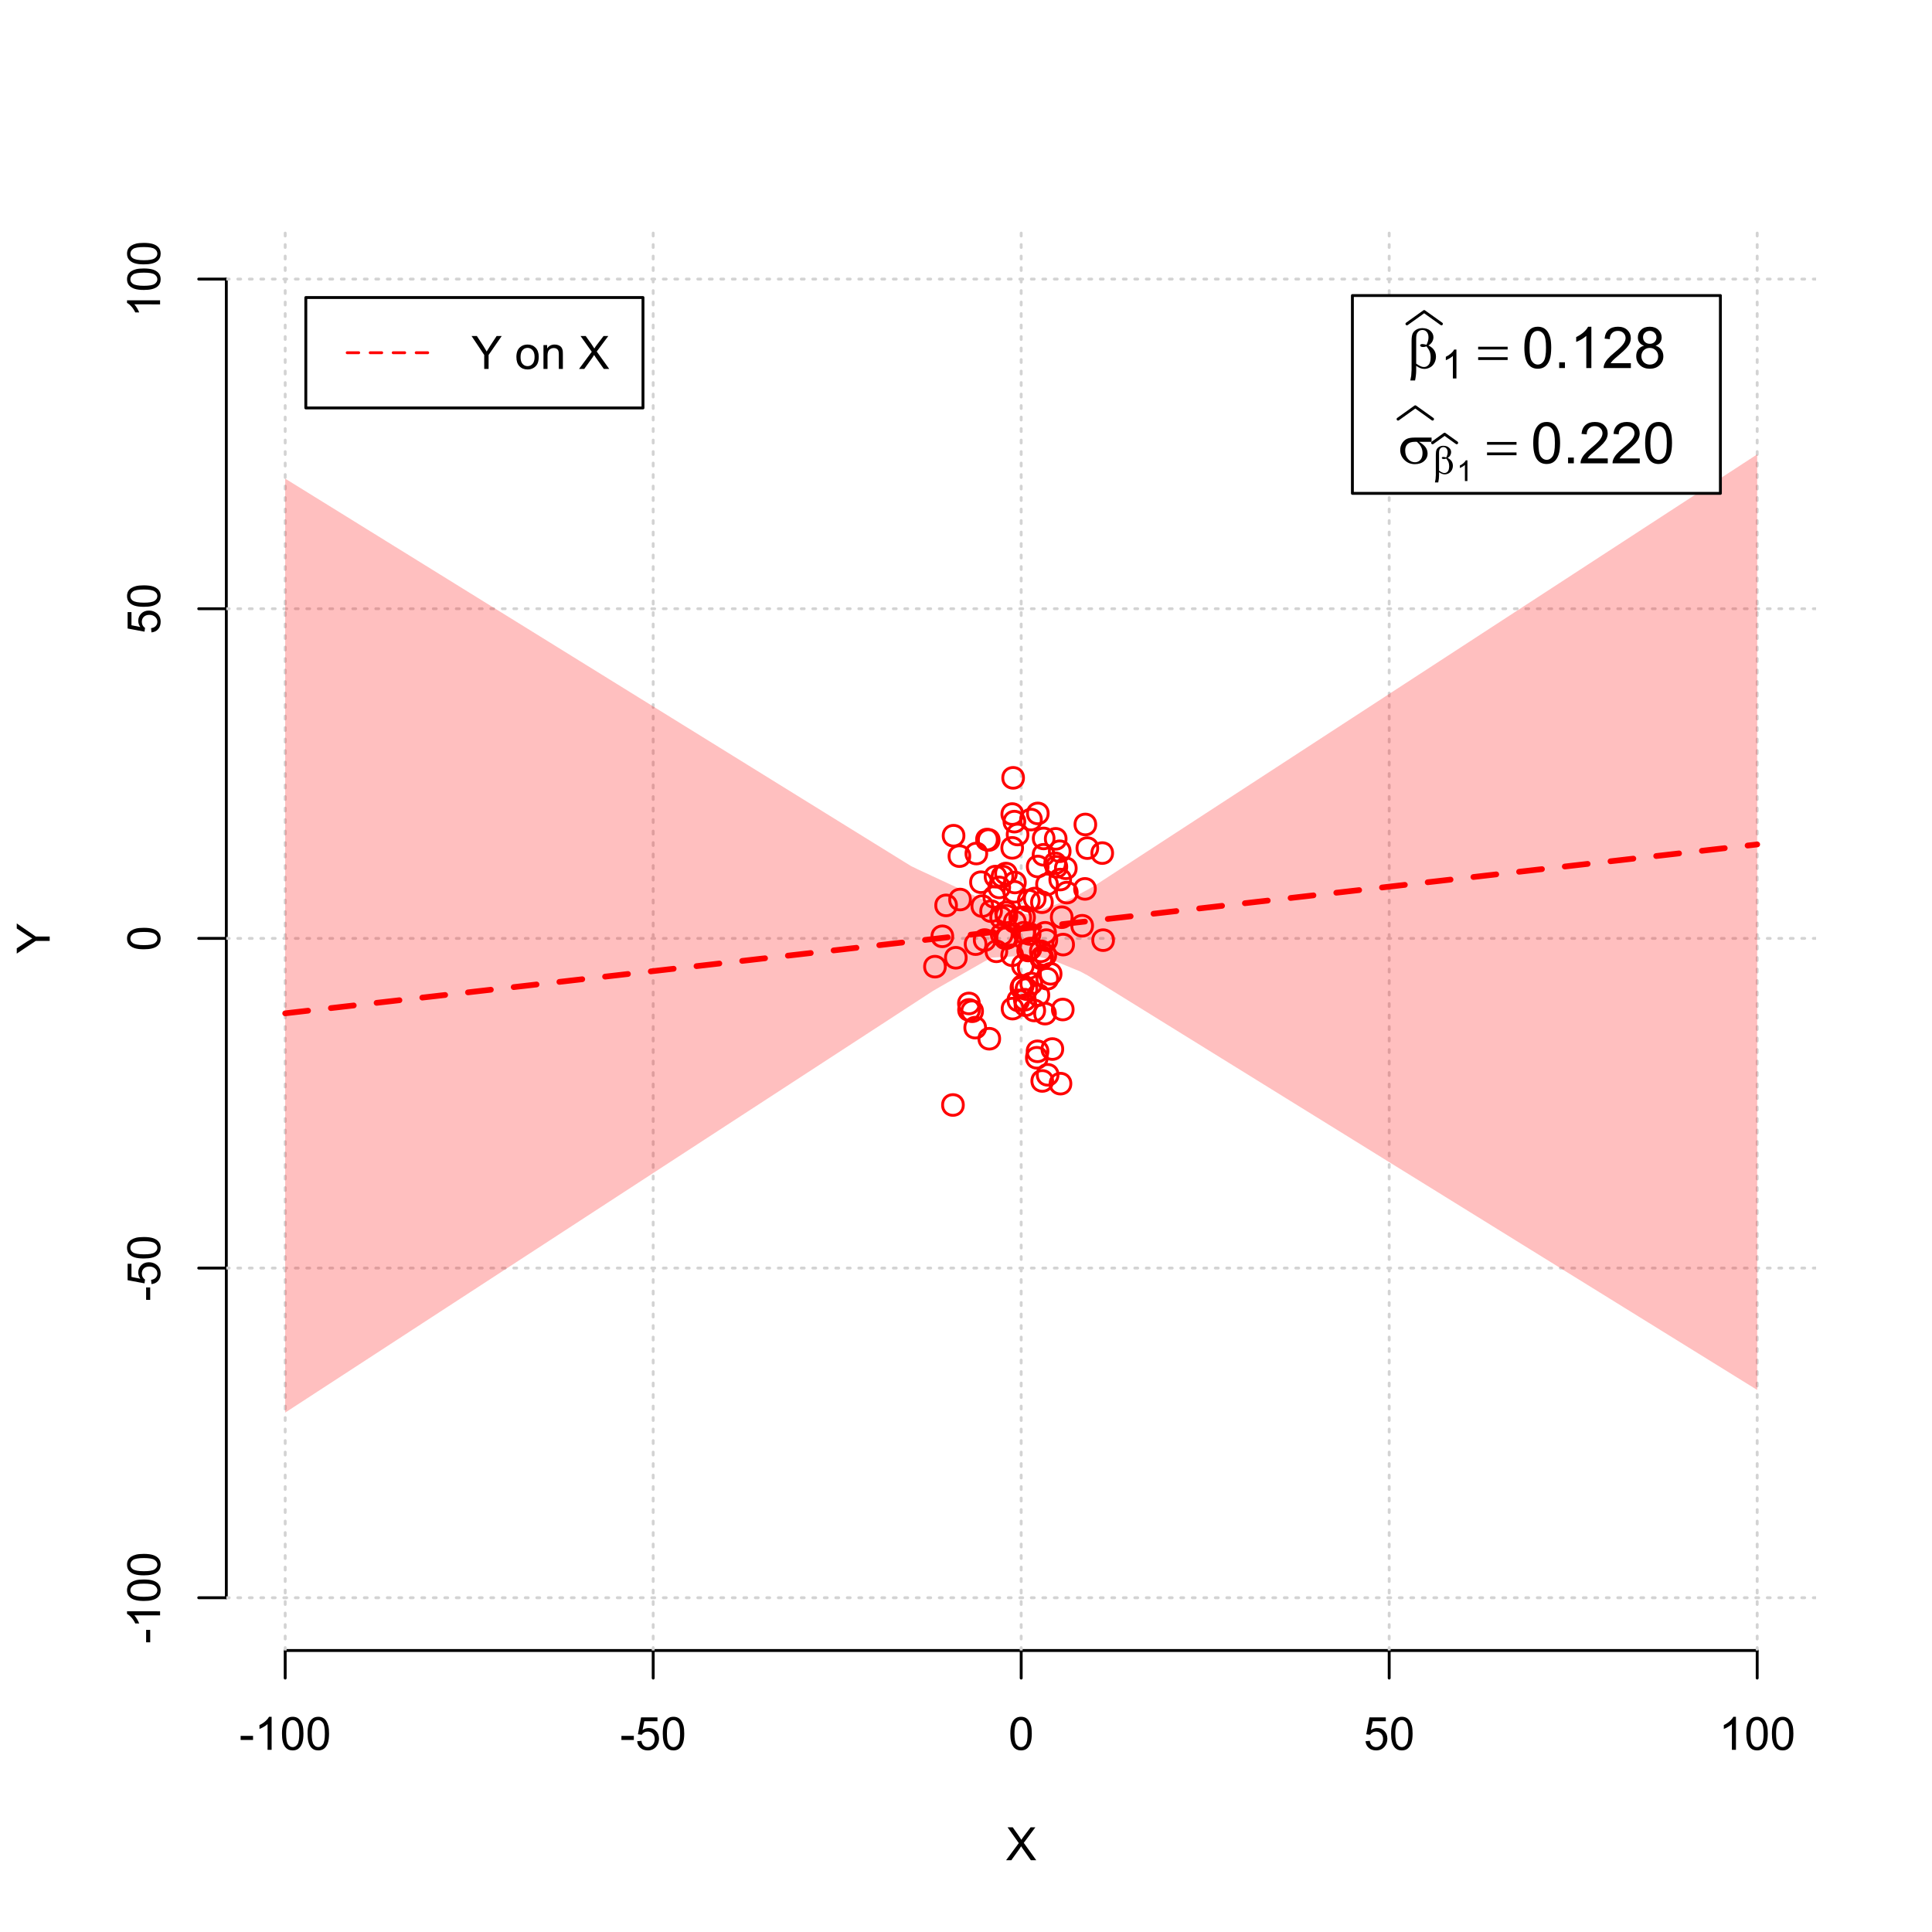 <?xml version="1.0" encoding="UTF-8"?>
<svg xmlns="http://www.w3.org/2000/svg" xmlns:xlink="http://www.w3.org/1999/xlink" width="504pt" height="504pt" viewBox="0 0 504 504" version="1.1">
<defs>
<g>
<symbol overflow="visible" id="glyph0-0">
<path style="stroke:none;" d="M 1.5 0 L 1.5 -7.5 L 7.5 -7.5 L 7.5 0 Z M 1.688 -0.188 L 7.312 -0.188 L 7.312 -7.312 L 1.688 -7.312 Z M 1.688 -0.188 "/>
</symbol>
<symbol overflow="visible" id="glyph0-1">
<path style="stroke:none;" d="M 0.055 0 L 3.375 -4.477 L 0.445 -8.59 L 1.797 -8.59 L 3.359 -6.387 C 3.68 -5.93 3.91 -5.578 4.047 -5.332 C 4.238 -5.645 4.465 -5.969 4.727 -6.312 L 6.457 -8.59 L 7.695 -8.59 L 4.676 -4.539 L 7.93 0 L 6.523 0 L 4.359 -3.062 C 4.238 -3.238 4.113 -3.43 3.984 -3.641 C 3.789 -3.324 3.652 -3.109 3.574 -2.992 L 1.418 0 Z M 0.055 0 "/>
</symbol>
<symbol overflow="visible" id="glyph0-2">
<path style="stroke:none;" d="M 0.383 -2.578 L 0.383 -3.641 L 3.621 -3.641 L 3.621 -2.578 Z M 0.383 -2.578 "/>
</symbol>
<symbol overflow="visible" id="glyph0-3">
<path style="stroke:none;" d="M 4.469 0 L 3.414 0 L 3.414 -6.719 C 3.16 -6.477 2.828 -6.234 2.414 -5.996 C 2 -5.75 1.629 -5.57 1.305 -5.449 L 1.305 -6.469 C 1.895 -6.742 2.41 -7.078 2.852 -7.477 C 3.293 -7.871 3.605 -8.254 3.789 -8.625 L 4.469 -8.625 Z M 4.469 0 "/>
</symbol>
<symbol overflow="visible" id="glyph0-4">
<path style="stroke:none;" d="M 0.5 -4.234 C 0.496 -5.246 0.602 -6.062 0.812 -6.688 C 1.02 -7.305 1.328 -7.785 1.742 -8.121 C 2.148 -8.457 2.668 -8.625 3.297 -8.625 C 3.758 -8.625 4.164 -8.531 4.512 -8.348 C 4.855 -8.16 5.141 -7.891 5.371 -7.543 C 5.594 -7.191 5.773 -6.766 5.906 -6.266 C 6.035 -5.762 6.098 -5.086 6.102 -4.234 C 6.098 -3.227 5.996 -2.414 5.789 -1.797 C 5.578 -1.176 5.266 -0.695 4.859 -0.359 C 4.445 -0.02 3.926 0.145 3.297 0.148 C 2.465 0.145 1.816 -0.148 1.348 -0.742 C 0.781 -1.457 0.496 -2.621 0.5 -4.234 Z M 1.582 -4.234 C 1.582 -2.824 1.746 -1.887 2.074 -1.418 C 2.402 -0.949 2.809 -0.715 3.297 -0.719 C 3.777 -0.715 4.184 -0.949 4.52 -1.422 C 4.848 -1.887 5.016 -2.824 5.016 -4.234 C 5.016 -5.648 4.848 -6.59 4.52 -7.055 C 4.184 -7.516 3.773 -7.746 3.289 -7.75 C 2.801 -7.746 2.414 -7.543 2.125 -7.137 C 1.762 -6.613 1.582 -5.645 1.582 -4.234 Z M 1.582 -4.234 "/>
</symbol>
<symbol overflow="visible" id="glyph0-5">
<path style="stroke:none;" d="M 0.5 -2.25 L 1.605 -2.344 C 1.684 -1.805 1.871 -1.398 2.176 -1.125 C 2.473 -0.852 2.836 -0.715 3.258 -0.719 C 3.766 -0.715 4.195 -0.906 4.547 -1.293 C 4.898 -1.672 5.074 -2.18 5.074 -2.82 C 5.074 -3.414 4.902 -3.891 4.566 -4.242 C 4.227 -4.59 3.785 -4.762 3.242 -4.766 C 2.898 -4.762 2.594 -4.684 2.32 -4.531 C 2.047 -4.375 1.832 -4.176 1.676 -3.93 L 0.688 -4.062 L 1.516 -8.473 L 5.789 -8.473 L 5.789 -7.465 L 2.359 -7.465 L 1.898 -5.156 C 2.414 -5.516 2.953 -5.695 3.523 -5.695 C 4.27 -5.695 4.902 -5.434 5.422 -4.914 C 5.934 -4.395 6.191 -3.727 6.195 -2.914 C 6.191 -2.133 5.965 -1.461 5.516 -0.898 C 4.961 -0.199 4.211 0.145 3.258 0.148 C 2.477 0.145 1.836 -0.07 1.344 -0.508 C 0.844 -0.941 0.562 -1.523 0.5 -2.25 Z M 0.5 -2.25 "/>
</symbol>
<symbol overflow="visible" id="glyph0-6">
<path style="stroke:none;" d="M 3.344 0 L 3.344 -3.641 L 0.035 -8.59 L 1.418 -8.59 L 3.109 -6 C 3.418 -5.516 3.711 -5.031 3.984 -4.547 C 4.242 -4.992 4.555 -5.496 4.922 -6.062 L 6.586 -8.59 L 7.91 -8.59 L 4.484 -3.641 L 4.484 0 Z M 3.344 0 "/>
</symbol>
<symbol overflow="visible" id="glyph0-7">
<path style="stroke:none;" d=""/>
</symbol>
<symbol overflow="visible" id="glyph0-8">
<path style="stroke:none;" d="M 0.398 -3.109 C 0.398 -4.262 0.719 -5.117 1.359 -5.672 C 1.895 -6.133 2.547 -6.363 3.316 -6.363 C 4.172 -6.363 4.871 -6.082 5.414 -5.52 C 5.953 -4.957 6.223 -4.184 6.227 -3.199 C 6.223 -2.398 6.102 -1.766 5.867 -1.309 C 5.625 -0.848 5.277 -0.492 4.82 -0.238 C 4.359 0.016 3.859 0.141 3.316 0.141 C 2.441 0.141 1.734 -0.137 1.203 -0.695 C 0.664 -1.254 0.398 -2.059 0.398 -3.109 Z M 1.484 -3.109 C 1.48 -2.309 1.656 -1.711 2.004 -1.32 C 2.348 -0.922 2.785 -0.727 3.316 -0.727 C 3.84 -0.727 4.273 -0.926 4.621 -1.324 C 4.969 -1.723 5.145 -2.328 5.145 -3.148 C 5.145 -3.914 4.969 -4.496 4.617 -4.895 C 4.266 -5.289 3.832 -5.488 3.316 -5.492 C 2.785 -5.488 2.348 -5.293 2.004 -4.898 C 1.656 -4.5 1.48 -3.902 1.484 -3.109 Z M 1.484 -3.109 "/>
</symbol>
<symbol overflow="visible" id="glyph0-9">
<path style="stroke:none;" d="M 0.789 0 L 0.789 -6.223 L 1.742 -6.223 L 1.742 -5.336 C 2.195 -6.02 2.855 -6.363 3.719 -6.363 C 4.09 -6.363 4.434 -6.293 4.754 -6.16 C 5.066 -6.023 5.305 -5.848 5.461 -5.633 C 5.617 -5.41 5.727 -5.152 5.789 -4.852 C 5.828 -4.656 5.848 -4.312 5.848 -3.828 L 5.848 0 L 4.793 0 L 4.793 -3.785 C 4.793 -4.215 4.75 -4.535 4.668 -4.75 C 4.586 -4.961 4.441 -5.129 4.234 -5.258 C 4.023 -5.383 3.777 -5.449 3.5 -5.449 C 3.047 -5.449 2.66 -5.305 2.332 -5.02 C 2.004 -4.734 1.84 -4.195 1.844 -3.398 L 1.844 0 Z M 0.789 0 "/>
</symbol>
<symbol overflow="visible" id="glyph1-0">
<path style="stroke:none;" d="M 0 -1.5 L -7.5 -1.5 L -7.5 -7.5 L 0 -7.5 Z M -0.188 -1.688 L -0.188 -7.312 L -7.312 -7.312 L -7.312 -1.688 Z M -0.188 -1.688 "/>
</symbol>
<symbol overflow="visible" id="glyph1-1">
<path style="stroke:none;" d="M 0 -3.344 L -3.641 -3.348 L -8.59 -0.035 L -8.59 -1.418 L -6 -3.113 C -5.516 -3.422 -5.031 -3.715 -4.547 -3.984 C -4.992 -4.242 -5.496 -4.555 -6.062 -4.922 L -8.59 -6.586 L -8.59 -7.91 L -3.637 -4.484 L 0 -4.484 Z M 0 -3.344 "/>
</symbol>
<symbol overflow="visible" id="glyph1-2">
<path style="stroke:none;" d="M -2.578 -0.383 L -3.641 -0.383 L -3.641 -3.621 L -2.578 -3.621 Z M -2.578 -0.383 "/>
</symbol>
<symbol overflow="visible" id="glyph1-3">
<path style="stroke:none;" d="M 0 -4.469 L 0 -3.414 L -6.719 -3.418 C -6.477 -3.16 -6.234 -2.828 -5.996 -2.418 C -5.75 -2.004 -5.57 -1.633 -5.449 -1.309 L -6.469 -1.309 C -6.742 -1.895 -7.078 -2.41 -7.477 -2.852 C -7.871 -3.293 -8.254 -3.605 -8.625 -3.793 L -8.625 -4.473 Z M 0 -4.469 "/>
</symbol>
<symbol overflow="visible" id="glyph1-4">
<path style="stroke:none;" d="M -4.234 -0.5 C -5.246 -0.496 -6.062 -0.602 -6.688 -0.812 C -7.305 -1.02 -7.785 -1.328 -8.121 -1.742 C -8.457 -2.152 -8.625 -2.672 -8.625 -3.301 C -8.625 -3.758 -8.531 -4.164 -8.348 -4.512 C -8.16 -4.859 -7.891 -5.145 -7.543 -5.371 C -7.191 -5.594 -6.766 -5.773 -6.266 -5.906 C -5.762 -6.035 -5.086 -6.098 -4.234 -6.102 C -3.223 -6.098 -2.41 -5.996 -1.793 -5.789 C -1.176 -5.578 -0.695 -5.266 -0.359 -4.859 C -0.02 -4.445 0.145 -3.926 0.148 -3.297 C 0.145 -2.465 -0.148 -1.816 -0.742 -1.348 C -1.457 -0.781 -2.621 -0.496 -4.234 -0.5 Z M -4.234 -1.582 C -2.824 -1.582 -1.887 -1.746 -1.418 -2.074 C -0.949 -2.402 -0.715 -2.809 -0.719 -3.297 C -0.715 -3.777 -0.949 -4.184 -1.422 -4.52 C -1.887 -4.848 -2.824 -5.016 -4.234 -5.016 C -5.648 -5.016 -6.59 -4.848 -7.055 -4.52 C -7.516 -4.188 -7.746 -3.777 -7.75 -3.289 C -7.746 -2.801 -7.543 -2.414 -7.137 -2.129 C -6.613 -1.762 -5.645 -1.582 -4.234 -1.582 Z M -4.234 -1.582 "/>
</symbol>
<symbol overflow="visible" id="glyph1-5">
<path style="stroke:none;" d="M -2.25 -0.5 L -2.344 -1.605 C -1.805 -1.684 -1.398 -1.871 -1.125 -2.176 C -0.852 -2.473 -0.715 -2.836 -0.719 -3.258 C -0.715 -3.766 -0.906 -4.195 -1.293 -4.547 C -1.672 -4.898 -2.18 -5.074 -2.816 -5.074 C -3.414 -5.074 -3.891 -4.902 -4.242 -4.566 C -4.59 -4.227 -4.762 -3.785 -4.766 -3.242 C -4.762 -2.898 -4.684 -2.594 -4.531 -2.32 C -4.375 -2.047 -4.176 -1.832 -3.93 -1.676 L -4.062 -0.688 L -8.473 -1.52 L -8.473 -5.789 L -7.465 -5.789 L -7.465 -2.363 L -5.156 -1.898 C -5.516 -2.414 -5.695 -2.953 -5.695 -3.523 C -5.695 -4.27 -5.434 -4.902 -4.914 -5.422 C -4.395 -5.934 -3.727 -6.191 -2.91 -6.195 C -2.133 -6.191 -1.461 -5.965 -0.895 -5.516 C -0.199 -4.961 0.145 -4.211 0.148 -3.258 C 0.145 -2.477 -0.07 -1.836 -0.508 -1.344 C -0.941 -0.848 -1.523 -0.566 -2.25 -0.5 Z M -2.25 -0.5 "/>
</symbol>
<symbol overflow="visible" id="glyph2-0">
<path style="stroke:none;" d="M 0.754 0 L 0.754 -9.375 L 8.254 -9.375 L 8.254 0 Z M 0.988 -0.234 L 8.02 -0.234 L 8.02 -9.141 L 0.988 -9.141 Z M 0.988 -0.234 "/>
</symbol>
<symbol overflow="visible" id="glyph2-1">
<path style="stroke:none;" d="M 2.418 -0.57 L 2.418 0.668 C 2.414 1.457 2.316 2.312 2.125 3.238 L 0.887 3.238 C 1.016 2.629 1.094 2.215 1.121 2 C 1.18 1.312 1.211 0.812 1.215 0.5 L 1.215 -6.988 C 1.211 -7.859 1.297 -8.508 1.473 -8.93 C 1.645 -9.352 1.957 -9.703 2.41 -9.988 C 2.859 -10.27 3.402 -10.41 4.035 -10.414 C 4.906 -10.41 5.605 -10.176 6.129 -9.711 C 6.652 -9.238 6.914 -8.684 6.914 -8.043 C 6.914 -7.625 6.805 -7.23 6.594 -6.855 C 6.379 -6.48 6.051 -6.156 5.609 -5.891 C 6.914 -5.262 7.57 -4.289 7.574 -2.973 C 7.57 -2.383 7.434 -1.836 7.164 -1.332 C 6.887 -0.82 6.512 -0.434 6.035 -0.172 C 5.555 0.094 5.059 0.223 4.555 0.227 C 4.227 0.223 3.906 0.168 3.586 0.059 C 3.266 -0.051 2.875 -0.258 2.418 -0.57 Z M 2.418 -1.148 C 2.891 -0.816 3.305 -0.578 3.656 -0.434 C 3.918 -0.324 4.18 -0.27 4.445 -0.27 C 4.938 -0.27 5.352 -0.473 5.688 -0.879 C 6.02 -1.285 6.188 -1.93 6.188 -2.82 C 6.188 -3.375 6.105 -3.863 5.949 -4.281 C 5.785 -4.695 5.508 -5.152 5.113 -5.656 C 4.773 -5.539 4.484 -5.484 4.242 -5.484 C 3.945 -5.484 3.738 -5.527 3.621 -5.617 C 3.5 -5.703 3.438 -5.797 3.441 -5.902 C 3.438 -5.992 3.484 -6.078 3.578 -6.152 C 3.668 -6.223 3.816 -6.258 4.027 -6.262 C 4.262 -6.258 4.625 -6.195 5.113 -6.07 C 5.453 -6.75 5.625 -7.391 5.625 -8 C 5.625 -8.609 5.473 -9.086 5.172 -9.426 C 4.867 -9.758 4.492 -9.926 4.043 -9.93 C 3.477 -9.926 3.035 -9.688 2.727 -9.215 C 2.516 -8.895 2.414 -8.383 2.418 -7.684 Z M 2.418 -1.148 "/>
</symbol>
<symbol overflow="visible" id="glyph2-2">
<path style="stroke:none;" d="M 0.27 -5.559 L 7.961 -5.559 L 7.961 -4.848 L 0.27 -4.848 Z M 0.27 -2.828 L 7.961 -2.828 L 7.961 -2.102 L 0.27 -2.102 Z M 0.27 -2.828 "/>
</symbol>
<symbol overflow="visible" id="glyph2-3">
<path style="stroke:none;" d="M 8.746 -5.602 L 5.465 -5.602 C 6.199 -5.191 6.758 -4.734 7.141 -4.238 C 7.52 -3.738 7.711 -3.164 7.711 -2.512 C 7.711 -1.758 7.406 -1.113 6.801 -0.578 C 6.195 -0.043 5.387 0.223 4.371 0.227 C 3.301 0.223 2.398 -0.137 1.668 -0.863 C 0.934 -1.59 0.566 -2.469 0.57 -3.5 C 0.566 -4.117 0.723 -4.68 1.031 -5.184 C 1.336 -5.688 1.723 -6.066 2.199 -6.324 C 2.668 -6.578 3.391 -6.707 4.367 -6.711 L 8.746 -6.711 Z M 4.914 -5.602 C 4.707 -5.605 4.551 -5.605 4.445 -5.609 C 3.566 -5.605 2.918 -5.41 2.5 -5.023 C 2.074 -4.629 1.863 -4.078 1.867 -3.367 C 1.863 -2.434 2.113 -1.684 2.621 -1.117 C 3.121 -0.551 3.719 -0.27 4.41 -0.27 C 4.984 -0.27 5.457 -0.473 5.828 -0.887 C 6.199 -1.297 6.387 -1.895 6.387 -2.672 C 6.387 -3.797 5.895 -4.773 4.914 -5.602 Z M 4.914 -5.602 "/>
</symbol>
<symbol overflow="visible" id="glyph3-0">
<path style="stroke:none;" d="M 1.312 0 L 1.312 -6.562 L 6.562 -6.562 L 6.562 0 Z M 1.477 -0.164 L 6.398 -0.164 L 6.398 -6.398 L 1.477 -6.398 Z M 1.477 -0.164 "/>
</symbol>
<symbol overflow="visible" id="glyph3-1">
<path style="stroke:none;" d="M 3.91 0 L 2.988 0 L 2.988 -5.879 C 2.766 -5.664 2.473 -5.453 2.113 -5.242 C 1.75 -5.027 1.426 -4.871 1.145 -4.77 L 1.145 -5.66 C 1.656 -5.902 2.109 -6.195 2.496 -6.539 C 2.883 -6.883 3.156 -7.219 3.316 -7.547 L 3.91 -7.547 Z M 3.91 0 "/>
</symbol>
<symbol overflow="visible" id="glyph4-0">
<path style="stroke:none;" d="M 1.875 0 L 1.875 -9.375 L 9.375 -9.375 L 9.375 0 Z M 2.109 -0.234 L 9.141 -0.234 L 9.141 -9.141 L 2.109 -9.141 Z M 2.109 -0.234 "/>
</symbol>
<symbol overflow="visible" id="glyph4-1">
<path style="stroke:none;" d="M 0.621 -5.297 C 0.621 -6.562 0.75 -7.582 1.012 -8.359 C 1.273 -9.133 1.664 -9.73 2.18 -10.152 C 2.695 -10.57 3.344 -10.781 4.125 -10.781 C 4.699 -10.781 5.203 -10.664 5.641 -10.434 C 6.074 -10.199 6.434 -9.863 6.715 -9.43 C 6.996 -8.988 7.219 -8.457 7.383 -7.832 C 7.543 -7.203 7.621 -6.359 7.625 -5.297 C 7.621 -4.035 7.492 -3.016 7.234 -2.246 C 6.973 -1.469 6.586 -0.871 6.074 -0.449 C 5.559 -0.027 4.91 0.18 4.125 0.184 C 3.086 0.18 2.27 -0.188 1.684 -0.93 C 0.973 -1.82 0.621 -3.277 0.621 -5.297 Z M 1.977 -5.297 C 1.973 -3.531 2.18 -2.355 2.594 -1.777 C 3.004 -1.191 3.516 -0.902 4.125 -0.902 C 4.727 -0.902 5.234 -1.195 5.648 -1.781 C 6.062 -2.367 6.27 -3.539 6.27 -5.297 C 6.27 -7.062 6.062 -8.234 5.648 -8.816 C 5.234 -9.398 4.719 -9.691 4.109 -9.691 C 3.5 -9.691 3.02 -9.434 2.66 -8.922 C 2.203 -8.262 1.973 -7.055 1.977 -5.297 Z M 1.977 -5.297 "/>
</symbol>
<symbol overflow="visible" id="glyph4-2">
<path style="stroke:none;" d="M 1.363 0 L 1.363 -1.5 L 2.863 -1.5 L 2.863 0 Z M 1.363 0 "/>
</symbol>
<symbol overflow="visible" id="glyph4-3">
<path style="stroke:none;" d="M 5.59 0 L 4.27 0 L 4.27 -8.402 C 3.949 -8.098 3.531 -7.793 3.02 -7.492 C 2.504 -7.188 2.043 -6.961 1.633 -6.812 L 1.633 -8.086 C 2.367 -8.43 3.012 -8.848 3.566 -9.344 C 4.117 -9.836 4.508 -10.316 4.738 -10.781 L 5.59 -10.781 Z M 5.59 0 "/>
</symbol>
<symbol overflow="visible" id="glyph4-4">
<path style="stroke:none;" d="M 7.551 -1.266 L 7.551 0 L 0.453 0 C 0.438 -0.316 0.492 -0.621 0.609 -0.914 C 0.789 -1.398 1.078 -1.875 1.477 -2.344 C 1.875 -2.812 2.449 -3.352 3.199 -3.969 C 4.367 -4.922 5.156 -5.68 5.566 -6.242 C 5.973 -6.797 6.176 -7.328 6.18 -7.828 C 6.176 -8.352 5.988 -8.793 5.621 -9.152 C 5.246 -9.512 4.762 -9.691 4.16 -9.691 C 3.523 -9.691 3.016 -9.5 2.637 -9.117 C 2.254 -8.734 2.059 -8.207 2.059 -7.535 L 0.703 -7.676 C 0.797 -8.684 1.145 -9.453 1.75 -9.984 C 2.355 -10.516 3.168 -10.781 4.188 -10.781 C 5.215 -10.781 6.031 -10.492 6.633 -9.922 C 7.234 -9.348 7.535 -8.641 7.535 -7.801 C 7.535 -7.367 7.445 -6.945 7.27 -6.531 C 7.094 -6.113 6.801 -5.676 6.395 -5.223 C 5.984 -4.762 5.309 -4.133 4.367 -3.332 C 3.57 -2.664 3.062 -2.215 2.84 -1.98 C 2.613 -1.742 2.43 -1.504 2.285 -1.266 Z M 7.551 -1.266 "/>
</symbol>
<symbol overflow="visible" id="glyph4-5">
<path style="stroke:none;" d="M 2.652 -5.824 C 2.102 -6.023 1.695 -6.309 1.434 -6.68 C 1.168 -7.047 1.035 -7.488 1.039 -8.012 C 1.035 -8.789 1.316 -9.445 1.883 -9.98 C 2.441 -10.512 3.191 -10.781 4.125 -10.781 C 5.062 -10.781 5.816 -10.508 6.387 -9.965 C 6.957 -9.418 7.242 -8.754 7.242 -7.977 C 7.242 -7.477 7.109 -7.043 6.852 -6.676 C 6.586 -6.305 6.191 -6.023 5.66 -5.824 C 6.316 -5.605 6.816 -5.258 7.164 -4.781 C 7.508 -4.305 7.68 -3.734 7.684 -3.07 C 7.68 -2.148 7.355 -1.375 6.707 -0.754 C 6.055 -0.129 5.199 0.18 4.145 0.184 C 3.082 0.18 2.23 -0.129 1.582 -0.758 C 0.934 -1.383 0.609 -2.168 0.609 -3.105 C 0.609 -3.801 0.785 -4.383 1.141 -4.859 C 1.492 -5.328 1.996 -5.652 2.652 -5.824 Z M 2.387 -8.055 C 2.383 -7.547 2.547 -7.133 2.875 -6.812 C 3.199 -6.488 3.625 -6.328 4.152 -6.328 C 4.656 -6.328 5.074 -6.488 5.402 -6.809 C 5.727 -7.129 5.887 -7.52 5.891 -7.984 C 5.887 -8.465 5.719 -8.871 5.387 -9.199 C 5.051 -9.527 4.637 -9.691 4.137 -9.695 C 3.633 -9.691 3.215 -9.531 2.883 -9.211 C 2.551 -8.891 2.383 -8.504 2.387 -8.055 Z M 1.961 -3.098 C 1.957 -2.719 2.047 -2.355 2.227 -2.008 C 2.406 -1.652 2.672 -1.379 3.023 -1.191 C 3.375 -0.996 3.754 -0.902 4.16 -0.902 C 4.789 -0.902 5.309 -1.102 5.719 -1.508 C 6.129 -1.91 6.332 -2.426 6.336 -3.055 C 6.332 -3.688 6.121 -4.215 5.703 -4.629 C 5.277 -5.043 4.75 -5.25 4.117 -5.25 C 3.496 -5.25 2.98 -5.043 2.574 -4.633 C 2.16 -4.223 1.957 -3.711 1.961 -3.098 Z M 1.961 -3.098 "/>
</symbol>
<symbol overflow="visible" id="glyph5-0">
<path style="stroke:none;" d="M 0.527 0 L 0.527 -6.562 L 5.777 -6.562 L 5.777 0 Z M 0.691 -0.164 L 5.613 -0.164 L 5.613 -6.398 L 0.691 -6.398 Z M 0.691 -0.164 "/>
</symbol>
<symbol overflow="visible" id="glyph5-1">
<path style="stroke:none;" d="M 1.691 -0.398 L 1.691 0.465 C 1.688 1.016 1.621 1.617 1.488 2.266 L 0.621 2.266 C 0.711 1.84 0.766 1.551 0.785 1.398 C 0.828 0.918 0.848 0.566 0.852 0.348 L 0.852 -4.891 C 0.848 -5.5 0.91 -5.953 1.031 -6.25 C 1.152 -6.543 1.371 -6.789 1.688 -6.992 C 2.004 -7.188 2.383 -7.289 2.824 -7.289 C 3.434 -7.289 3.922 -7.125 4.289 -6.797 C 4.656 -6.469 4.84 -6.078 4.84 -5.629 C 4.84 -5.336 4.766 -5.059 4.617 -4.801 C 4.469 -4.535 4.238 -4.309 3.926 -4.121 C 4.84 -3.68 5.297 -3 5.301 -2.082 C 5.297 -1.668 5.199 -1.285 5.012 -0.93 C 4.816 -0.574 4.555 -0.305 4.223 -0.117 C 3.887 0.066 3.543 0.156 3.188 0.16 C 2.957 0.156 2.73 0.117 2.508 0.039 C 2.281 -0.039 2.008 -0.184 1.691 -0.398 Z M 1.691 -0.805 C 2.02 -0.57 2.309 -0.402 2.559 -0.301 C 2.742 -0.223 2.926 -0.188 3.113 -0.191 C 3.453 -0.188 3.742 -0.328 3.98 -0.617 C 4.211 -0.898 4.328 -1.352 4.332 -1.973 C 4.328 -2.359 4.273 -2.699 4.164 -2.996 C 4.051 -3.285 3.855 -3.605 3.578 -3.957 C 3.34 -3.875 3.137 -3.836 2.969 -3.84 C 2.762 -3.836 2.617 -3.867 2.535 -3.93 C 2.449 -3.988 2.406 -4.055 2.41 -4.133 C 2.406 -4.195 2.441 -4.254 2.508 -4.305 C 2.57 -4.355 2.672 -4.383 2.82 -4.383 C 2.984 -4.383 3.238 -4.336 3.578 -4.25 C 3.816 -4.719 3.938 -5.168 3.938 -5.598 C 3.938 -6.027 3.828 -6.363 3.617 -6.598 C 3.402 -6.832 3.141 -6.949 2.828 -6.953 C 2.43 -6.949 2.121 -6.781 1.906 -6.449 C 1.758 -6.227 1.688 -5.871 1.691 -5.379 Z M 1.691 -0.805 "/>
</symbol>
<symbol overflow="visible" id="glyph6-0">
<path style="stroke:none;" d="M 0.938 0 L 0.938 -4.688 L 4.688 -4.688 L 4.688 0 Z M 1.055 -0.117 L 4.57 -0.117 L 4.57 -4.57 L 1.055 -4.57 Z M 1.055 -0.117 "/>
</symbol>
<symbol overflow="visible" id="glyph6-1">
<path style="stroke:none;" d="M 2.793 0 L 2.137 0 L 2.137 -4.199 C 1.977 -4.047 1.77 -3.895 1.512 -3.746 C 1.254 -3.59 1.02 -3.477 0.816 -3.406 L 0.816 -4.043 C 1.184 -4.215 1.508 -4.422 1.781 -4.672 C 2.055 -4.914 2.25 -5.156 2.371 -5.391 L 2.793 -5.391 Z M 2.793 0 "/>
</symbol>
</g>
<clipPath id="clip1">
  <path d="M 74 59.039 L 75 59.039 L 75 430.559 L 74 430.559 Z M 74 59.039 "/>
</clipPath>
<clipPath id="clip2">
  <path d="M 170 59.039 L 171 59.039 L 171 430.559 L 170 430.559 Z M 170 59.039 "/>
</clipPath>
<clipPath id="clip3">
  <path d="M 266 59.039 L 267 59.039 L 267 430.559 L 266 430.559 Z M 266 59.039 "/>
</clipPath>
<clipPath id="clip4">
  <path d="M 362 59.039 L 363 59.039 L 363 430.559 L 362 430.559 Z M 362 59.039 "/>
</clipPath>
<clipPath id="clip5">
  <path d="M 458 59.039 L 459 59.039 L 459 430.559 L 458 430.559 Z M 458 59.039 "/>
</clipPath>
<clipPath id="clip6">
  <path d="M 59.039 416 L 473.758 416 L 473.758 418 L 59.039 418 Z M 59.039 416 "/>
</clipPath>
<clipPath id="clip7">
  <path d="M 59.039 330 L 473.758 330 L 473.758 332 L 59.039 332 Z M 59.039 330 "/>
</clipPath>
<clipPath id="clip8">
  <path d="M 59.039 244 L 473.758 244 L 473.758 246 L 59.039 246 Z M 59.039 244 "/>
</clipPath>
<clipPath id="clip9">
  <path d="M 59.039 158 L 473.758 158 L 473.758 160 L 59.039 160 Z M 59.039 158 "/>
</clipPath>
<clipPath id="clip10">
  <path d="M 59.039 72 L 473.758 72 L 473.758 74 L 59.039 74 Z M 59.039 72 "/>
</clipPath>
</defs>
<g id="surface1381">
<rect x="0" y="0" width="504" height="504" style="fill:rgb(100%,100%,100%);fill-opacity:1;stroke:none;"/>
<g style="fill:rgb(0%,0%,0%);fill-opacity:1;">
  <use xlink:href="#glyph0-1" x="262.398" y="485.281"/>
</g>
<g style="fill:rgb(0%,0%,0%);fill-opacity:1;">
  <use xlink:href="#glyph1-1" x="12.961" y="248.801"/>
</g>
<path style="fill:none;stroke-width:0.75;stroke-linecap:round;stroke-linejoin:round;stroke:rgb(0%,0%,0%);stroke-opacity:1;stroke-miterlimit:10;" d="M 74.398 430.559 L 458.398 430.559 "/>
<path style="fill:none;stroke-width:0.75;stroke-linecap:round;stroke-linejoin:round;stroke:rgb(0%,0%,0%);stroke-opacity:1;stroke-miterlimit:10;" d="M 74.398 430.559 L 74.398 437.762 "/>
<path style="fill:none;stroke-width:0.75;stroke-linecap:round;stroke-linejoin:round;stroke:rgb(0%,0%,0%);stroke-opacity:1;stroke-miterlimit:10;" d="M 170.398 430.559 L 170.398 437.762 "/>
<path style="fill:none;stroke-width:0.75;stroke-linecap:round;stroke-linejoin:round;stroke:rgb(0%,0%,0%);stroke-opacity:1;stroke-miterlimit:10;" d="M 266.398 430.559 L 266.398 437.762 "/>
<path style="fill:none;stroke-width:0.75;stroke-linecap:round;stroke-linejoin:round;stroke:rgb(0%,0%,0%);stroke-opacity:1;stroke-miterlimit:10;" d="M 362.398 430.559 L 362.398 437.762 "/>
<path style="fill:none;stroke-width:0.75;stroke-linecap:round;stroke-linejoin:round;stroke:rgb(0%,0%,0%);stroke-opacity:1;stroke-miterlimit:10;" d="M 458.398 430.559 L 458.398 437.762 "/>
<g style="fill:rgb(0%,0%,0%);fill-opacity:1;">
  <use xlink:href="#glyph0-2" x="62.391" y="456.48"/>
  <use xlink:href="#glyph0-3" x="66.387" y="456.48"/>
  <use xlink:href="#glyph0-4" x="73.061" y="456.48"/>
  <use xlink:href="#glyph0-4" x="79.734" y="456.48"/>
</g>
<g style="fill:rgb(0%,0%,0%);fill-opacity:1;">
  <use xlink:href="#glyph0-2" x="161.727" y="456.48"/>
  <use xlink:href="#glyph0-5" x="165.723" y="456.48"/>
  <use xlink:href="#glyph0-4" x="172.396" y="456.48"/>
</g>
<g style="fill:rgb(0%,0%,0%);fill-opacity:1;">
  <use xlink:href="#glyph0-4" x="263.062" y="456.48"/>
</g>
<g style="fill:rgb(0%,0%,0%);fill-opacity:1;">
  <use xlink:href="#glyph0-5" x="355.727" y="456.48"/>
  <use xlink:href="#glyph0-4" x="362.4" y="456.48"/>
</g>
<g style="fill:rgb(0%,0%,0%);fill-opacity:1;">
  <use xlink:href="#glyph0-3" x="448.387" y="456.48"/>
  <use xlink:href="#glyph0-4" x="455.061" y="456.48"/>
  <use xlink:href="#glyph0-4" x="461.734" y="456.48"/>
</g>
<path style="fill:none;stroke-width:0.75;stroke-linecap:round;stroke-linejoin:round;stroke:rgb(0%,0%,0%);stroke-opacity:1;stroke-miterlimit:10;" d="M 59.039 416.801 L 59.039 72.801 "/>
<path style="fill:none;stroke-width:0.75;stroke-linecap:round;stroke-linejoin:round;stroke:rgb(0%,0%,0%);stroke-opacity:1;stroke-miterlimit:10;" d="M 59.039 416.801 L 51.84 416.801 "/>
<path style="fill:none;stroke-width:0.75;stroke-linecap:round;stroke-linejoin:round;stroke:rgb(0%,0%,0%);stroke-opacity:1;stroke-miterlimit:10;" d="M 59.039 330.801 L 51.84 330.801 "/>
<path style="fill:none;stroke-width:0.75;stroke-linecap:round;stroke-linejoin:round;stroke:rgb(0%,0%,0%);stroke-opacity:1;stroke-miterlimit:10;" d="M 59.039 244.801 L 51.84 244.801 "/>
<path style="fill:none;stroke-width:0.75;stroke-linecap:round;stroke-linejoin:round;stroke:rgb(0%,0%,0%);stroke-opacity:1;stroke-miterlimit:10;" d="M 59.039 158.801 L 51.84 158.801 "/>
<path style="fill:none;stroke-width:0.75;stroke-linecap:round;stroke-linejoin:round;stroke:rgb(0%,0%,0%);stroke-opacity:1;stroke-miterlimit:10;" d="M 59.039 72.801 L 51.84 72.801 "/>
<g style="fill:rgb(0%,0%,0%);fill-opacity:1;">
  <use xlink:href="#glyph1-2" x="41.762" y="428.809"/>
  <use xlink:href="#glyph1-3" x="41.762" y="424.812"/>
  <use xlink:href="#glyph1-4" x="41.762" y="418.139"/>
  <use xlink:href="#glyph1-4" x="41.762" y="411.465"/>
</g>
<g style="fill:rgb(0%,0%,0%);fill-opacity:1;">
  <use xlink:href="#glyph1-2" x="41.762" y="339.473"/>
  <use xlink:href="#glyph1-5" x="41.762" y="335.477"/>
  <use xlink:href="#glyph1-4" x="41.762" y="328.803"/>
</g>
<g style="fill:rgb(0%,0%,0%);fill-opacity:1;">
  <use xlink:href="#glyph1-4" x="41.762" y="248.137"/>
</g>
<g style="fill:rgb(0%,0%,0%);fill-opacity:1;">
  <use xlink:href="#glyph1-5" x="41.762" y="165.473"/>
  <use xlink:href="#glyph1-4" x="41.762" y="158.799"/>
</g>
<g style="fill:rgb(0%,0%,0%);fill-opacity:1;">
  <use xlink:href="#glyph1-3" x="41.762" y="82.812"/>
  <use xlink:href="#glyph1-4" x="41.762" y="76.139"/>
  <use xlink:href="#glyph1-4" x="41.762" y="69.465"/>
</g>
<g clip-path="url(#clip1)" clip-rule="nonzero">
<path style="fill:none;stroke-width:0.75;stroke-linecap:round;stroke-linejoin:round;stroke:rgb(82.745%,82.745%,82.745%);stroke-opacity:1;stroke-dasharray:0.75,2.25;stroke-miterlimit:10;" d="M 74.398 430.559 L 74.398 59.039 "/>
</g>
<g clip-path="url(#clip2)" clip-rule="nonzero">
<path style="fill:none;stroke-width:0.75;stroke-linecap:round;stroke-linejoin:round;stroke:rgb(82.745%,82.745%,82.745%);stroke-opacity:1;stroke-dasharray:0.75,2.25;stroke-miterlimit:10;" d="M 170.398 430.559 L 170.398 59.039 "/>
</g>
<g clip-path="url(#clip3)" clip-rule="nonzero">
<path style="fill:none;stroke-width:0.75;stroke-linecap:round;stroke-linejoin:round;stroke:rgb(82.745%,82.745%,82.745%);stroke-opacity:1;stroke-dasharray:0.75,2.25;stroke-miterlimit:10;" d="M 266.398 430.559 L 266.398 59.039 "/>
</g>
<g clip-path="url(#clip4)" clip-rule="nonzero">
<path style="fill:none;stroke-width:0.75;stroke-linecap:round;stroke-linejoin:round;stroke:rgb(82.745%,82.745%,82.745%);stroke-opacity:1;stroke-dasharray:0.75,2.25;stroke-miterlimit:10;" d="M 362.398 430.559 L 362.398 59.039 "/>
</g>
<g clip-path="url(#clip5)" clip-rule="nonzero">
<path style="fill:none;stroke-width:0.75;stroke-linecap:round;stroke-linejoin:round;stroke:rgb(82.745%,82.745%,82.745%);stroke-opacity:1;stroke-dasharray:0.75,2.25;stroke-miterlimit:10;" d="M 458.398 430.559 L 458.398 59.039 "/>
</g>
<g clip-path="url(#clip6)" clip-rule="nonzero">
<path style="fill:none;stroke-width:0.75;stroke-linecap:round;stroke-linejoin:round;stroke:rgb(82.745%,82.745%,82.745%);stroke-opacity:1;stroke-dasharray:0.75,2.25;stroke-miterlimit:10;" d="M 59.039 416.801 L 473.762 416.801 "/>
</g>
<g clip-path="url(#clip7)" clip-rule="nonzero">
<path style="fill:none;stroke-width:0.75;stroke-linecap:round;stroke-linejoin:round;stroke:rgb(82.745%,82.745%,82.745%);stroke-opacity:1;stroke-dasharray:0.75,2.25;stroke-miterlimit:10;" d="M 59.039 330.801 L 473.762 330.801 "/>
</g>
<g clip-path="url(#clip8)" clip-rule="nonzero">
<path style="fill:none;stroke-width:0.75;stroke-linecap:round;stroke-linejoin:round;stroke:rgb(82.745%,82.745%,82.745%);stroke-opacity:1;stroke-dasharray:0.75,2.25;stroke-miterlimit:10;" d="M 59.039 244.801 L 473.762 244.801 "/>
</g>
<g clip-path="url(#clip9)" clip-rule="nonzero">
<path style="fill:none;stroke-width:0.75;stroke-linecap:round;stroke-linejoin:round;stroke:rgb(82.745%,82.745%,82.745%);stroke-opacity:1;stroke-dasharray:0.75,2.25;stroke-miterlimit:10;" d="M 59.039 158.801 L 473.762 158.801 "/>
</g>
<g clip-path="url(#clip10)" clip-rule="nonzero">
<path style="fill:none;stroke-width:0.75;stroke-linecap:round;stroke-linejoin:round;stroke:rgb(82.745%,82.745%,82.745%);stroke-opacity:1;stroke-dasharray:0.75,2.25;stroke-miterlimit:10;" d="M 59.039 72.801 L 473.762 72.801 "/>
</g>
<path style=" stroke:none;fill-rule:nonzero;fill:rgb(100%,0%,0%);fill-opacity:0.251;" d="M 74.398 72.801 L 74.398 124.855 L 76.32 126.047 L 78.238 127.234 L 80.16 128.422 L 82.078 129.613 L 85.922 131.988 L 87.84 133.176 L 89.762 134.367 L 91.68 135.555 L 93.602 136.742 L 95.52 137.934 L 97.441 139.121 L 99.359 140.309 L 101.281 141.5 L 103.199 142.688 L 105.121 143.875 L 107.039 145.062 L 108.961 146.254 L 110.879 147.441 L 112.801 148.629 L 114.719 149.82 L 116.641 151.008 L 118.559 152.195 L 120.48 153.387 L 122.398 154.574 L 124.32 155.762 L 126.238 156.953 L 128.16 158.141 L 130.078 159.328 L 132 160.516 L 133.922 161.707 L 135.84 162.895 L 137.762 164.082 L 139.68 165.273 L 141.602 166.461 L 143.52 167.648 L 145.441 168.84 L 147.359 170.027 L 149.281 171.215 L 151.199 172.406 L 153.121 173.594 L 155.039 174.781 L 156.961 175.969 L 158.879 177.16 L 160.801 178.348 L 162.719 179.535 L 164.641 180.727 L 166.559 181.914 L 168.48 183.102 L 170.398 184.293 L 172.32 185.48 L 174.238 186.668 L 176.16 187.859 L 178.078 189.047 L 181.922 191.422 L 183.84 192.613 L 185.762 193.801 L 187.68 194.988 L 189.602 196.18 L 191.52 197.367 L 193.441 198.555 L 195.359 199.746 L 197.281 200.934 L 199.199 202.121 L 201.121 203.309 L 203.039 204.5 L 204.961 205.688 L 206.879 206.875 L 208.801 208.066 L 210.719 209.254 L 212.641 210.441 L 214.559 211.633 L 216.48 212.82 L 218.398 214.008 L 220.32 215.199 L 222.238 216.387 L 224.16 217.574 L 226.078 218.762 L 228 219.953 L 229.922 221.141 L 231.84 222.328 L 233.762 223.52 L 235.68 224.707 L 237.602 225.895 L 239.52 226.828 L 241.441 227.719 L 243.359 228.613 L 245.281 229.504 L 247.199 230.395 L 249.121 231.289 L 251.039 232.18 L 252.961 233.07 L 254.879 233.965 L 256.801 234.855 L 258.719 235.746 L 260.641 236.641 L 262.559 237.531 L 264.48 238.152 L 266.398 238.305 L 268.32 238.457 L 270.238 237.867 L 272.16 237.156 L 274.078 236.445 L 276 235.73 L 277.922 235.02 L 279.84 234.191 L 281.762 233.148 L 283.68 232.109 L 285.602 231.02 L 287.52 229.77 L 289.441 228.52 L 291.359 227.27 L 293.281 226.02 L 295.199 224.77 L 297.121 223.52 L 299.039 222.27 L 300.961 221.02 L 302.879 219.77 L 304.801 218.52 L 306.719 217.27 L 308.641 216.02 L 310.559 214.77 L 312.48 213.52 L 314.398 212.27 L 316.32 211.02 L 318.238 209.77 L 320.16 208.52 L 322.078 207.27 L 325.922 204.77 L 327.84 203.52 L 329.762 202.27 L 331.68 201.02 L 333.602 199.77 L 335.52 198.52 L 337.441 197.27 L 339.359 196.02 L 341.281 194.77 L 343.199 193.52 L 345.121 192.27 L 347.039 191.02 L 348.961 189.77 L 350.879 188.52 L 352.801 187.273 L 354.719 186.023 L 356.641 184.773 L 358.559 183.523 L 360.48 182.273 L 362.398 181.023 L 364.32 179.773 L 366.238 178.523 L 368.16 177.273 L 370.078 176.023 L 373.922 173.523 L 375.84 172.273 L 377.762 171.023 L 379.68 169.773 L 381.602 168.523 L 383.52 167.273 L 385.441 166.023 L 387.359 164.773 L 389.281 163.523 L 391.199 162.273 L 393.121 161.023 L 395.039 159.773 L 396.961 158.523 L 398.879 157.273 L 400.801 156.023 L 402.719 154.773 L 404.641 153.523 L 406.559 152.273 L 408.48 151.023 L 410.398 149.773 L 412.32 148.523 L 414.238 147.273 L 416.16 146.023 L 418.078 144.773 L 421.922 142.273 L 423.84 141.023 L 425.762 139.773 L 427.68 138.523 L 429.602 137.273 L 431.52 136.027 L 433.441 134.777 L 435.359 133.527 L 437.281 132.277 L 439.199 131.027 L 441.121 129.777 L 443.039 128.527 L 444.961 127.277 L 446.879 126.027 L 448.801 124.777 L 450.719 123.527 L 452.641 122.277 L 454.559 121.027 L 456.48 119.777 L 458.398 118.527 L 458.398 72.801 L 458.398 416.801 L 458.398 362.598 L 456.48 361.406 L 454.559 360.219 L 452.641 359.031 L 450.719 357.84 L 448.801 356.652 L 446.879 355.465 L 444.961 354.273 L 443.039 353.086 L 441.121 351.898 L 439.199 350.707 L 437.281 349.52 L 435.359 348.332 L 433.441 347.145 L 431.52 345.953 L 429.602 344.766 L 427.68 343.578 L 425.762 342.387 L 423.84 341.199 L 421.922 340.012 L 420 338.82 L 418.078 337.633 L 416.16 336.445 L 414.238 335.254 L 412.32 334.066 L 410.398 332.879 L 408.48 331.691 L 406.559 330.5 L 404.641 329.312 L 402.719 328.125 L 400.801 326.934 L 398.879 325.746 L 396.961 324.559 L 395.039 323.367 L 393.121 322.18 L 391.199 320.992 L 389.281 319.805 L 387.359 318.613 L 385.441 317.426 L 383.52 316.238 L 381.602 315.047 L 379.68 313.859 L 377.762 312.672 L 375.84 311.48 L 373.922 310.293 L 372 309.105 L 370.078 307.914 L 368.16 306.727 L 366.238 305.539 L 364.32 304.352 L 362.398 303.16 L 360.48 301.973 L 358.559 300.785 L 356.641 299.594 L 354.719 298.406 L 352.801 297.219 L 350.879 296.027 L 348.961 294.84 L 347.039 293.652 L 345.121 292.461 L 343.199 291.273 L 341.281 290.086 L 339.359 288.898 L 337.441 287.707 L 335.52 286.52 L 333.602 285.332 L 331.68 284.141 L 329.762 282.953 L 327.84 281.766 L 325.922 280.574 L 322.078 278.199 L 320.16 277.008 L 318.238 275.82 L 316.32 274.633 L 314.398 273.445 L 312.48 272.254 L 310.559 271.066 L 308.641 269.879 L 306.719 268.688 L 304.801 267.5 L 302.879 266.312 L 300.961 265.121 L 299.039 263.934 L 297.121 262.746 L 295.199 261.555 L 293.281 260.367 L 291.359 259.18 L 289.441 257.992 L 287.52 256.801 L 285.602 255.613 L 283.68 254.426 L 281.762 253.41 L 279.84 252.621 L 277.922 251.832 L 276 251.043 L 274.078 250.344 L 272.16 249.879 L 270.238 249.41 L 268.32 249.262 L 266.398 249.375 L 264.48 249.484 L 262.559 249.598 L 260.641 249.707 L 258.719 249.816 L 256.801 250.816 L 254.879 251.914 L 252.961 253.012 L 251.039 254.109 L 249.121 255.207 L 247.199 256.305 L 245.281 257.402 L 243.359 258.516 L 241.441 259.766 L 239.52 261.016 L 237.602 262.266 L 235.68 263.516 L 233.762 264.766 L 231.84 266.016 L 229.922 267.266 L 226.078 269.766 L 224.16 271.016 L 222.238 272.266 L 220.32 273.516 L 218.398 274.766 L 216.48 276.016 L 214.559 277.266 L 212.641 278.516 L 210.719 279.766 L 208.801 281.016 L 206.879 282.266 L 204.961 283.516 L 203.039 284.766 L 201.121 286.016 L 199.199 287.266 L 197.281 288.516 L 195.359 289.762 L 193.441 291.012 L 191.52 292.262 L 189.602 293.512 L 187.68 294.762 L 185.762 296.012 L 183.84 297.262 L 181.922 298.512 L 178.078 301.012 L 176.16 302.262 L 174.238 303.512 L 172.32 304.762 L 170.398 306.012 L 168.48 307.262 L 166.559 308.512 L 164.641 309.762 L 162.719 311.012 L 160.801 312.262 L 158.879 313.512 L 156.961 314.762 L 155.039 316.012 L 153.121 317.262 L 151.199 318.512 L 149.281 319.762 L 147.359 321.012 L 145.441 322.262 L 143.52 323.512 L 141.602 324.762 L 139.68 326.012 L 137.762 327.262 L 135.84 328.512 L 133.922 329.762 L 130.078 332.262 L 128.16 333.512 L 126.238 334.762 L 124.32 336.012 L 122.398 337.262 L 120.48 338.512 L 118.559 339.762 L 116.641 341.008 L 114.719 342.258 L 112.801 343.508 L 110.879 344.758 L 108.961 346.008 L 107.039 347.258 L 105.121 348.508 L 103.199 349.758 L 101.281 351.008 L 99.359 352.258 L 97.441 353.508 L 95.52 354.758 L 93.602 356.008 L 91.68 357.258 L 89.762 358.508 L 87.84 359.758 L 85.922 361.008 L 82.078 363.508 L 80.16 364.758 L 78.238 366.008 L 76.32 367.258 L 74.398 368.508 L 74.398 416.801 Z M 74.398 72.801 "/>
<path style="fill:none;stroke-width:0.75;stroke-linecap:round;stroke-linejoin:round;stroke:rgb(100%,0%,0%);stroke-opacity:1;stroke-miterlimit:10;" d="M 279.277 229.445 C 279.277 233.047 273.879 233.047 273.879 229.445 C 273.879 225.848 279.277 225.848 279.277 229.445 "/>
<path style="fill:none;stroke-width:0.75;stroke-linecap:round;stroke-linejoin:round;stroke:rgb(100%,0%,0%);stroke-opacity:1;stroke-miterlimit:10;" d="M 270.039 260.797 C 270.039 264.398 264.637 264.398 264.637 260.797 C 264.637 257.195 270.039 257.195 270.039 260.797 "/>
<path style="fill:none;stroke-width:0.75;stroke-linecap:round;stroke-linejoin:round;stroke:rgb(100%,0%,0%);stroke-opacity:1;stroke-miterlimit:10;" d="M 273.59 259.578 C 273.59 263.18 268.191 263.18 268.191 259.578 C 268.191 255.98 273.59 255.98 273.59 259.578 "/>
<path style="fill:none;stroke-width:0.75;stroke-linecap:round;stroke-linejoin:round;stroke:rgb(100%,0%,0%);stroke-opacity:1;stroke-miterlimit:10;" d="M 269.156 257.664 C 269.156 261.266 263.754 261.266 263.754 257.664 C 263.754 254.066 269.156 254.066 269.156 257.664 "/>
<path style="fill:none;stroke-width:0.75;stroke-linecap:round;stroke-linejoin:round;stroke:rgb(100%,0%,0%);stroke-opacity:1;stroke-miterlimit:10;" d="M 275.895 255.32 C 275.895 258.922 270.492 258.922 270.492 255.32 C 270.492 251.723 275.895 251.723 275.895 255.32 "/>
<path style="fill:none;stroke-width:0.75;stroke-linecap:round;stroke-linejoin:round;stroke:rgb(100%,0%,0%);stroke-opacity:1;stroke-miterlimit:10;" d="M 266.75 221.188 C 266.75 224.785 261.352 224.785 261.352 221.188 C 261.352 217.586 266.75 217.586 266.75 221.188 "/>
<path style="fill:none;stroke-width:0.75;stroke-linecap:round;stroke-linejoin:round;stroke:rgb(100%,0%,0%);stroke-opacity:1;stroke-miterlimit:10;" d="M 285.734 231.887 C 285.734 235.484 280.336 235.484 280.336 231.887 C 280.336 228.285 285.734 228.285 285.734 231.887 "/>
<path style="fill:none;stroke-width:0.75;stroke-linecap:round;stroke-linejoin:round;stroke:rgb(100%,0%,0%);stroke-opacity:1;stroke-miterlimit:10;" d="M 266.844 263.121 C 266.844 266.719 261.445 266.719 261.445 263.121 C 261.445 259.52 266.844 259.52 266.844 263.121 "/>
<path style="fill:none;stroke-width:0.75;stroke-linecap:round;stroke-linejoin:round;stroke:rgb(100%,0%,0%);stroke-opacity:1;stroke-miterlimit:10;" d="M 278.105 218.832 C 278.105 222.43 272.703 222.43 272.703 218.832 C 272.703 215.23 278.105 215.23 278.105 218.832 "/>
<path style="fill:none;stroke-width:0.75;stroke-linecap:round;stroke-linejoin:round;stroke:rgb(100%,0%,0%);stroke-opacity:1;stroke-miterlimit:10;" d="M 265.246 238.914 C 265.246 242.516 259.844 242.516 259.844 238.914 C 259.844 235.316 265.246 235.316 265.246 238.914 "/>
<path style="fill:none;stroke-width:0.75;stroke-linecap:round;stroke-linejoin:round;stroke:rgb(100%,0%,0%);stroke-opacity:1;stroke-miterlimit:10;" d="M 268.16 217.699 C 268.16 221.301 262.762 221.301 262.762 217.699 C 262.762 214.102 268.16 214.102 268.16 217.699 "/>
<path style="fill:none;stroke-width:0.75;stroke-linecap:round;stroke-linejoin:round;stroke:rgb(100%,0%,0%);stroke-opacity:1;stroke-miterlimit:10;" d="M 279.945 263.355 C 279.945 266.953 274.547 266.953 274.547 263.355 C 274.547 259.754 279.945 259.754 279.945 263.355 "/>
<path style="fill:none;stroke-width:0.75;stroke-linecap:round;stroke-linejoin:round;stroke:rgb(100%,0%,0%);stroke-opacity:1;stroke-miterlimit:10;" d="M 251.297 288.258 C 251.297 291.859 245.895 291.859 245.895 288.258 C 245.895 284.66 251.297 284.66 251.297 288.258 "/>
<path style="fill:none;stroke-width:0.75;stroke-linecap:round;stroke-linejoin:round;stroke:rgb(100%,0%,0%);stroke-opacity:1;stroke-miterlimit:10;" d="M 274.352 250.035 C 274.352 253.637 268.949 253.637 268.949 250.035 C 268.949 246.438 274.352 246.438 274.352 250.035 "/>
<path style="fill:none;stroke-width:0.75;stroke-linecap:round;stroke-linejoin:round;stroke:rgb(100%,0%,0%);stroke-opacity:1;stroke-miterlimit:10;" d="M 275.316 264.426 C 275.316 268.027 269.918 268.027 269.918 264.426 C 269.918 260.828 275.316 260.828 275.316 264.426 "/>
<path style="fill:none;stroke-width:0.75;stroke-linecap:round;stroke-linejoin:round;stroke:rgb(100%,0%,0%);stroke-opacity:1;stroke-miterlimit:10;" d="M 248.527 244.258 C 248.527 247.855 243.125 247.855 243.125 244.258 C 243.125 240.656 248.527 240.656 248.527 244.258 "/>
<path style="fill:none;stroke-width:0.75;stroke-linecap:round;stroke-linejoin:round;stroke:rgb(100%,0%,0%);stroke-opacity:1;stroke-miterlimit:10;" d="M 246.605 252.172 C 246.605 255.773 241.207 255.773 241.207 252.172 C 241.207 248.574 246.605 248.574 246.605 252.172 "/>
<path style="fill:none;stroke-width:0.75;stroke-linecap:round;stroke-linejoin:round;stroke:rgb(100%,0%,0%);stroke-opacity:1;stroke-miterlimit:10;" d="M 265.148 238.016 C 265.148 241.617 259.75 241.617 259.75 238.016 C 259.75 234.418 265.148 234.418 265.148 238.016 "/>
<path style="fill:none;stroke-width:0.75;stroke-linecap:round;stroke-linejoin:round;stroke:rgb(100%,0%,0%);stroke-opacity:1;stroke-miterlimit:10;" d="M 262.402 228.672 C 262.402 232.273 257.004 232.273 257.004 228.672 C 257.004 225.07 262.402 225.07 262.402 228.672 "/>
<path style="fill:none;stroke-width:0.75;stroke-linecap:round;stroke-linejoin:round;stroke:rgb(100%,0%,0%);stroke-opacity:1;stroke-miterlimit:10;" d="M 274.223 248.16 C 274.223 251.762 268.824 251.762 268.824 248.16 C 268.824 244.559 274.223 244.559 274.223 248.16 "/>
<path style="fill:none;stroke-width:0.75;stroke-linecap:round;stroke-linejoin:round;stroke:rgb(100%,0%,0%);stroke-opacity:1;stroke-miterlimit:10;" d="M 271.727 256.578 C 271.727 260.18 266.324 260.18 266.324 256.578 C 266.324 252.98 271.727 252.98 271.727 256.578 "/>
<path style="fill:none;stroke-width:0.75;stroke-linecap:round;stroke-linejoin:round;stroke:rgb(100%,0%,0%);stroke-opacity:1;stroke-miterlimit:10;" d="M 258.953 236.383 C 258.953 239.98 253.551 239.98 253.551 236.383 C 253.551 232.781 258.953 232.781 258.953 236.383 "/>
<path style="fill:none;stroke-width:0.75;stroke-linecap:round;stroke-linejoin:round;stroke:rgb(100%,0%,0%);stroke-opacity:1;stroke-miterlimit:10;" d="M 266.77 212.363 C 266.77 215.965 261.371 215.965 261.371 212.363 C 261.371 208.766 266.77 208.766 266.77 212.363 "/>
<path style="fill:none;stroke-width:0.75;stroke-linecap:round;stroke-linejoin:round;stroke:rgb(100%,0%,0%);stroke-opacity:1;stroke-miterlimit:10;" d="M 274.508 235.359 C 274.508 238.961 269.109 238.961 269.109 235.359 C 269.109 231.762 274.508 231.762 274.508 235.359 "/>
<path style="fill:none;stroke-width:0.75;stroke-linecap:round;stroke-linejoin:round;stroke:rgb(100%,0%,0%);stroke-opacity:1;stroke-miterlimit:10;" d="M 280.742 226.512 C 280.742 230.113 275.34 230.113 275.34 226.512 C 275.34 222.914 280.742 222.914 280.742 226.512 "/>
<path style="fill:none;stroke-width:0.75;stroke-linecap:round;stroke-linejoin:round;stroke:rgb(100%,0%,0%);stroke-opacity:1;stroke-miterlimit:10;" d="M 285.008 241.5 C 285.008 245.102 279.605 245.102 279.605 241.5 C 279.605 237.902 285.008 237.902 285.008 241.5 "/>
<path style="fill:none;stroke-width:0.75;stroke-linecap:round;stroke-linejoin:round;stroke:rgb(100%,0%,0%);stroke-opacity:1;stroke-miterlimit:10;" d="M 275.66 245.246 C 275.66 248.848 270.258 248.848 270.258 245.246 C 270.258 241.648 275.66 241.648 275.66 245.246 "/>
<path style="fill:none;stroke-width:0.75;stroke-linecap:round;stroke-linejoin:round;stroke:rgb(100%,0%,0%);stroke-opacity:1;stroke-miterlimit:10;" d="M 271.301 243.641 C 271.301 247.238 265.898 247.238 265.898 243.641 C 265.898 240.039 271.301 240.039 271.301 243.641 "/>
<path style="fill:none;stroke-width:0.75;stroke-linecap:round;stroke-linejoin:round;stroke:rgb(100%,0%,0%);stroke-opacity:1;stroke-miterlimit:10;" d="M 256.301 263.805 C 256.301 267.406 250.902 267.406 250.902 263.805 C 250.902 260.207 256.301 260.207 256.301 263.805 "/>
<path style="fill:none;stroke-width:0.75;stroke-linecap:round;stroke-linejoin:round;stroke:rgb(100%,0%,0%);stroke-opacity:1;stroke-miterlimit:10;" d="M 267.32 232.648 C 267.32 236.246 261.922 236.246 261.922 232.648 C 261.922 229.047 267.32 229.047 267.32 232.648 "/>
<path style="fill:none;stroke-width:0.75;stroke-linecap:round;stroke-linejoin:round;stroke:rgb(100%,0%,0%);stroke-opacity:1;stroke-miterlimit:10;" d="M 258.609 230.141 C 258.609 233.742 253.207 233.742 253.207 230.141 C 253.207 226.543 258.609 226.543 258.609 230.141 "/>
<path style="fill:none;stroke-width:0.75;stroke-linecap:round;stroke-linejoin:round;stroke:rgb(100%,0%,0%);stroke-opacity:1;stroke-miterlimit:10;" d="M 251.457 218.012 C 251.457 221.613 246.055 221.613 246.055 218.012 C 246.055 214.414 251.457 214.414 251.457 218.012 "/>
<path style="fill:none;stroke-width:0.75;stroke-linecap:round;stroke-linejoin:round;stroke:rgb(100%,0%,0%);stroke-opacity:1;stroke-miterlimit:10;" d="M 273.363 274.254 C 273.363 277.855 267.965 277.855 267.965 274.254 C 267.965 270.656 273.363 270.656 273.363 274.254 "/>
<path style="fill:none;stroke-width:0.75;stroke-linecap:round;stroke-linejoin:round;stroke:rgb(100%,0%,0%);stroke-opacity:1;stroke-miterlimit:10;" d="M 274.93 222.992 C 274.93 226.59 269.527 226.59 269.527 222.992 C 269.527 219.391 274.93 219.391 274.93 222.992 "/>
<path style="fill:none;stroke-width:0.75;stroke-linecap:round;stroke-linejoin:round;stroke:rgb(100%,0%,0%);stroke-opacity:1;stroke-miterlimit:10;" d="M 257.398 222.66 C 257.398 226.258 252 226.258 252 222.66 C 252 219.059 257.398 219.059 257.398 222.66 "/>
<path style="fill:none;stroke-width:0.75;stroke-linecap:round;stroke-linejoin:round;stroke:rgb(100%,0%,0%);stroke-opacity:1;stroke-miterlimit:10;" d="M 255.488 263.457 C 255.488 267.059 250.09 267.059 250.09 263.457 C 250.09 259.855 255.488 259.855 255.488 263.457 "/>
<path style="fill:none;stroke-width:0.75;stroke-linecap:round;stroke-linejoin:round;stroke:rgb(100%,0%,0%);stroke-opacity:1;stroke-miterlimit:10;" d="M 266.746 249.195 C 266.746 252.793 261.344 252.793 261.344 249.195 C 261.344 245.594 266.746 245.594 266.746 249.195 "/>
<path style="fill:none;stroke-width:0.75;stroke-linecap:round;stroke-linejoin:round;stroke:rgb(100%,0%,0%);stroke-opacity:1;stroke-miterlimit:10;" d="M 271.082 234.945 C 271.082 238.547 265.68 238.547 265.68 234.945 C 265.68 231.348 271.082 231.348 271.082 234.945 "/>
<path style="fill:none;stroke-width:0.75;stroke-linecap:round;stroke-linejoin:round;stroke:rgb(100%,0%,0%);stroke-opacity:1;stroke-miterlimit:10;" d="M 269.484 257.168 C 269.484 260.766 264.086 260.766 264.086 257.168 C 264.086 253.566 269.484 253.566 269.484 257.168 "/>
<path style="fill:none;stroke-width:0.75;stroke-linecap:round;stroke-linejoin:round;stroke:rgb(100%,0%,0%);stroke-opacity:1;stroke-miterlimit:10;" d="M 279.672 239.273 C 279.672 242.871 274.273 242.871 274.273 239.273 C 274.273 235.672 279.672 235.672 279.672 239.273 "/>
<path style="fill:none;stroke-width:0.75;stroke-linecap:round;stroke-linejoin:round;stroke:rgb(100%,0%,0%);stroke-opacity:1;stroke-miterlimit:10;" d="M 260.629 219.129 C 260.629 222.73 255.227 222.73 255.227 219.129 C 255.227 215.531 260.629 215.531 260.629 219.129 "/>
<path style="fill:none;stroke-width:0.75;stroke-linecap:round;stroke-linejoin:round;stroke:rgb(100%,0%,0%);stroke-opacity:1;stroke-miterlimit:10;" d="M 273.414 226.047 C 273.414 229.645 268.012 229.645 268.012 226.047 C 268.012 222.445 273.414 222.445 273.414 226.047 "/>
<path style="fill:none;stroke-width:0.75;stroke-linecap:round;stroke-linejoin:round;stroke:rgb(100%,0%,0%);stroke-opacity:1;stroke-miterlimit:10;" d="M 252.977 223.34 C 252.977 226.938 247.578 226.938 247.578 223.34 C 247.578 219.738 252.977 219.738 252.977 223.34 "/>
<path style="fill:none;stroke-width:0.75;stroke-linecap:round;stroke-linejoin:round;stroke:rgb(100%,0%,0%);stroke-opacity:1;stroke-miterlimit:10;" d="M 264.992 244.766 C 264.992 248.367 259.594 248.367 259.594 244.766 C 259.594 241.164 264.992 241.164 264.992 244.766 "/>
<path style="fill:none;stroke-width:0.75;stroke-linecap:round;stroke-linejoin:round;stroke:rgb(100%,0%,0%);stroke-opacity:1;stroke-miterlimit:10;" d="M 252.047 249.855 C 252.047 253.453 246.648 253.453 246.648 249.855 C 246.648 246.254 252.047 246.254 252.047 249.855 "/>
<path style="fill:none;stroke-width:0.75;stroke-linecap:round;stroke-linejoin:round;stroke:rgb(100%,0%,0%);stroke-opacity:1;stroke-miterlimit:10;" d="M 280.039 246.414 C 280.039 250.016 274.637 250.016 274.637 246.414 C 274.637 242.816 280.039 242.816 280.039 246.414 "/>
<path style="fill:none;stroke-width:0.75;stroke-linecap:round;stroke-linejoin:round;stroke:rgb(100%,0%,0%);stroke-opacity:1;stroke-miterlimit:10;" d="M 265.445 244.625 C 265.445 248.227 260.047 248.227 260.047 244.625 C 260.047 241.027 265.445 241.027 265.445 244.625 "/>
<path style="fill:none;stroke-width:0.75;stroke-linecap:round;stroke-linejoin:round;stroke:rgb(100%,0%,0%);stroke-opacity:1;stroke-miterlimit:10;" d="M 261.246 237.695 C 261.246 241.293 255.848 241.293 255.848 237.695 C 255.848 234.094 261.246 234.094 261.246 237.695 "/>
<path style="fill:none;stroke-width:0.75;stroke-linecap:round;stroke-linejoin:round;stroke:rgb(100%,0%,0%);stroke-opacity:1;stroke-miterlimit:10;" d="M 267.324 214.34 C 267.324 217.941 261.926 217.941 261.926 214.34 C 261.926 210.738 267.324 210.738 267.324 214.34 "/>
<path style="fill:none;stroke-width:0.75;stroke-linecap:round;stroke-linejoin:round;stroke:rgb(100%,0%,0%);stroke-opacity:1;stroke-miterlimit:10;" d="M 249.512 236.191 C 249.512 239.793 244.113 239.793 244.113 236.191 C 244.113 232.59 249.512 232.59 249.512 236.191 "/>
<path style="fill:none;stroke-width:0.75;stroke-linecap:round;stroke-linejoin:round;stroke:rgb(100%,0%,0%);stroke-opacity:1;stroke-miterlimit:10;" d="M 253.145 234.66 C 253.145 238.262 247.746 238.262 247.746 234.66 C 247.746 231.062 253.145 231.062 253.145 234.66 "/>
<path style="fill:none;stroke-width:0.75;stroke-linecap:round;stroke-linejoin:round;stroke:rgb(100%,0%,0%);stroke-opacity:1;stroke-miterlimit:10;" d="M 257.102 268.086 C 257.102 271.684 251.699 271.684 251.699 268.086 C 251.699 264.484 257.102 264.484 257.102 268.086 "/>
<path style="fill:none;stroke-width:0.75;stroke-linecap:round;stroke-linejoin:round;stroke:rgb(100%,0%,0%);stroke-opacity:1;stroke-miterlimit:10;" d="M 276.781 254.039 C 276.781 257.637 271.383 257.637 271.383 254.039 C 271.383 250.438 276.781 250.438 276.781 254.039 "/>
<path style="fill:none;stroke-width:0.75;stroke-linecap:round;stroke-linejoin:round;stroke:rgb(100%,0%,0%);stroke-opacity:1;stroke-miterlimit:10;" d="M 259.578 245.23 C 259.578 248.832 254.176 248.832 254.176 245.23 C 254.176 241.633 259.578 241.633 259.578 245.23 "/>
<path style="fill:none;stroke-width:0.75;stroke-linecap:round;stroke-linejoin:round;stroke:rgb(100%,0%,0%);stroke-opacity:1;stroke-miterlimit:10;" d="M 278.273 226.121 C 278.273 229.723 272.875 229.723 272.875 226.121 C 272.875 222.523 278.273 222.523 278.273 226.121 "/>
<path style="fill:none;stroke-width:0.75;stroke-linecap:round;stroke-linejoin:round;stroke:rgb(100%,0%,0%);stroke-opacity:1;stroke-miterlimit:10;" d="M 269.543 251.895 C 269.543 255.492 264.145 255.492 264.145 251.895 C 264.145 248.293 269.543 248.293 269.543 251.895 "/>
<path style="fill:none;stroke-width:0.75;stroke-linecap:round;stroke-linejoin:round;stroke:rgb(100%,0%,0%);stroke-opacity:1;stroke-miterlimit:10;" d="M 262.086 233.996 C 262.086 237.594 256.684 237.594 256.684 233.996 C 256.684 230.395 262.086 230.395 262.086 233.996 "/>
<path style="fill:none;stroke-width:0.75;stroke-linecap:round;stroke-linejoin:round;stroke:rgb(100%,0%,0%);stroke-opacity:1;stroke-miterlimit:10;" d="M 264.223 228.645 C 264.223 232.242 258.82 232.242 258.82 228.645 C 258.82 225.043 264.223 225.043 264.223 228.645 "/>
<path style="fill:none;stroke-width:0.75;stroke-linecap:round;stroke-linejoin:round;stroke:rgb(100%,0%,0%);stroke-opacity:1;stroke-miterlimit:10;" d="M 271.645 213.805 C 271.645 217.402 266.246 217.402 266.246 213.805 C 266.246 210.203 271.645 210.203 271.645 213.805 "/>
<path style="fill:none;stroke-width:0.75;stroke-linecap:round;stroke-linejoin:round;stroke:rgb(100%,0%,0%);stroke-opacity:1;stroke-miterlimit:10;" d="M 279.348 282.691 C 279.348 286.289 273.945 286.289 273.945 282.691 C 273.945 279.09 279.348 279.09 279.348 282.691 "/>
<path style="fill:none;stroke-width:0.75;stroke-linecap:round;stroke-linejoin:round;stroke:rgb(100%,0%,0%);stroke-opacity:1;stroke-miterlimit:10;" d="M 267.461 230.223 C 267.461 233.82 262.059 233.82 262.059 230.223 C 262.059 226.621 267.461 226.621 267.461 230.223 "/>
<path style="fill:none;stroke-width:0.75;stroke-linecap:round;stroke-linejoin:round;stroke:rgb(100%,0%,0%);stroke-opacity:1;stroke-miterlimit:10;" d="M 273.172 275.941 C 273.172 279.543 267.773 279.543 267.773 275.941 C 267.773 272.344 273.172 272.344 273.172 275.941 "/>
<path style="fill:none;stroke-width:0.75;stroke-linecap:round;stroke-linejoin:round;stroke:rgb(100%,0%,0%);stroke-opacity:1;stroke-miterlimit:10;" d="M 272.508 263.602 C 272.508 267.203 267.105 267.203 267.105 263.602 C 267.105 260 272.508 260 272.508 263.602 "/>
<path style="fill:none;stroke-width:0.75;stroke-linecap:round;stroke-linejoin:round;stroke:rgb(100%,0%,0%);stroke-opacity:1;stroke-miterlimit:10;" d="M 263.379 231.504 C 263.379 235.105 257.98 235.105 257.98 231.504 C 257.98 227.906 263.379 227.906 263.379 231.504 "/>
<path style="fill:none;stroke-width:0.75;stroke-linecap:round;stroke-linejoin:round;stroke:rgb(100%,0%,0%);stroke-opacity:1;stroke-miterlimit:10;" d="M 268.348 260.977 C 268.348 264.578 262.949 264.578 262.949 260.977 C 262.949 257.375 268.348 257.375 268.348 260.977 "/>
<path style="fill:none;stroke-width:0.75;stroke-linecap:round;stroke-linejoin:round;stroke:rgb(100%,0%,0%);stroke-opacity:1;stroke-miterlimit:10;" d="M 281 232.855 C 281 236.457 275.602 236.457 275.602 232.855 C 275.602 229.258 281 229.258 281 232.855 "/>
<path style="fill:none;stroke-width:0.75;stroke-linecap:round;stroke-linejoin:round;stroke:rgb(100%,0%,0%);stroke-opacity:1;stroke-miterlimit:10;" d="M 257.207 246.293 C 257.207 249.895 251.805 249.895 251.805 246.293 C 251.805 242.691 257.207 242.691 257.207 246.293 "/>
<path style="fill:none;stroke-width:0.75;stroke-linecap:round;stroke-linejoin:round;stroke:rgb(100%,0%,0%);stroke-opacity:1;stroke-miterlimit:10;" d="M 263.871 239.367 C 263.871 242.965 258.473 242.965 258.473 239.367 C 258.473 235.766 263.871 235.766 263.871 239.367 "/>
<path style="fill:none;stroke-width:0.75;stroke-linecap:round;stroke-linejoin:round;stroke:rgb(100%,0%,0%);stroke-opacity:1;stroke-miterlimit:10;" d="M 264.023 243.777 C 264.023 247.379 258.621 247.379 258.621 243.777 C 258.621 240.18 264.023 240.18 264.023 243.777 "/>
<path style="fill:none;stroke-width:0.75;stroke-linecap:round;stroke-linejoin:round;stroke:rgb(100%,0%,0%);stroke-opacity:1;stroke-miterlimit:10;" d="M 277.23 273.664 C 277.23 277.262 271.832 277.262 271.832 273.664 C 271.832 270.062 277.23 270.062 277.23 273.664 "/>
<path style="fill:none;stroke-width:0.75;stroke-linecap:round;stroke-linejoin:round;stroke:rgb(100%,0%,0%);stroke-opacity:1;stroke-miterlimit:10;" d="M 255.465 261.77 C 255.465 265.371 250.062 265.371 250.062 261.77 C 250.062 258.172 255.465 258.172 255.465 261.77 "/>
<path style="fill:none;stroke-width:0.75;stroke-linecap:round;stroke-linejoin:round;stroke:rgb(100%,0%,0%);stroke-opacity:1;stroke-miterlimit:10;" d="M 274.594 281.988 C 274.594 285.586 269.191 285.586 269.191 281.988 C 269.191 278.387 274.594 278.387 274.594 281.988 "/>
<path style="fill:none;stroke-width:0.75;stroke-linecap:round;stroke-linejoin:round;stroke:rgb(100%,0%,0%);stroke-opacity:1;stroke-miterlimit:10;" d="M 260.168 219.016 C 260.168 222.617 254.77 222.617 254.77 219.016 C 254.77 215.414 260.168 215.414 260.168 219.016 "/>
<path style="fill:none;stroke-width:0.75;stroke-linecap:round;stroke-linejoin:round;stroke:rgb(100%,0%,0%);stroke-opacity:1;stroke-miterlimit:10;" d="M 286.355 221.25 C 286.355 224.848 280.953 224.848 280.953 221.25 C 280.953 217.648 286.355 217.648 286.355 221.25 "/>
<path style="fill:none;stroke-width:0.75;stroke-linecap:round;stroke-linejoin:round;stroke:rgb(100%,0%,0%);stroke-opacity:1;stroke-miterlimit:10;" d="M 266.996 202.918 C 266.996 206.516 261.598 206.516 261.598 202.918 C 261.598 199.316 266.996 199.316 266.996 202.918 "/>
<path style="fill:none;stroke-width:0.75;stroke-linecap:round;stroke-linejoin:round;stroke:rgb(100%,0%,0%);stroke-opacity:1;stroke-miterlimit:10;" d="M 274.594 249.684 C 274.594 253.285 269.191 253.285 269.191 249.684 C 269.191 246.086 274.594 246.086 274.594 249.684 "/>
<path style="fill:none;stroke-width:0.75;stroke-linecap:round;stroke-linejoin:round;stroke:rgb(100%,0%,0%);stroke-opacity:1;stroke-miterlimit:10;" d="M 275.836 230.711 C 275.836 234.312 270.434 234.312 270.434 230.711 C 270.434 227.113 275.836 227.113 275.836 230.711 "/>
<path style="fill:none;stroke-width:0.75;stroke-linecap:round;stroke-linejoin:round;stroke:rgb(100%,0%,0%);stroke-opacity:1;stroke-miterlimit:10;" d="M 270.922 247.957 C 270.922 251.559 265.52 251.559 265.52 247.957 C 265.52 244.355 270.922 244.355 270.922 247.957 "/>
<path style="fill:none;stroke-width:0.75;stroke-linecap:round;stroke-linejoin:round;stroke:rgb(100%,0%,0%);stroke-opacity:1;stroke-miterlimit:10;" d="M 272.633 234.406 C 272.633 238.004 267.234 238.004 267.234 234.406 C 267.234 230.805 272.633 230.805 272.633 234.406 "/>
<path style="fill:none;stroke-width:0.75;stroke-linecap:round;stroke-linejoin:round;stroke:rgb(100%,0%,0%);stroke-opacity:1;stroke-miterlimit:10;" d="M 275.34 243.348 C 275.34 246.945 269.941 246.945 269.941 243.348 C 269.941 239.746 275.34 239.746 275.34 243.348 "/>
<path style="fill:none;stroke-width:0.75;stroke-linecap:round;stroke-linejoin:round;stroke:rgb(100%,0%,0%);stroke-opacity:1;stroke-miterlimit:10;" d="M 277.949 225.207 C 277.949 228.809 272.551 228.809 272.551 225.207 C 272.551 221.609 277.949 221.609 277.949 225.207 "/>
<path style="fill:none;stroke-width:0.75;stroke-linecap:round;stroke-linejoin:round;stroke:rgb(100%,0%,0%);stroke-opacity:1;stroke-miterlimit:10;" d="M 270.473 258.031 C 270.473 261.633 265.074 261.633 265.074 258.031 C 265.074 254.434 270.473 254.434 270.473 258.031 "/>
<path style="fill:none;stroke-width:0.75;stroke-linecap:round;stroke-linejoin:round;stroke:rgb(100%,0%,0%);stroke-opacity:1;stroke-miterlimit:10;" d="M 276 280.387 C 276 283.984 270.598 283.984 270.598 280.387 C 270.598 276.785 276 276.785 276 280.387 "/>
<path style="fill:none;stroke-width:0.75;stroke-linecap:round;stroke-linejoin:round;stroke:rgb(100%,0%,0%);stroke-opacity:1;stroke-miterlimit:10;" d="M 275.391 249.184 C 275.391 252.785 269.992 252.785 269.992 249.184 C 269.992 245.582 275.391 245.582 275.391 249.184 "/>
<path style="fill:none;stroke-width:0.75;stroke-linecap:round;stroke-linejoin:round;stroke:rgb(100%,0%,0%);stroke-opacity:1;stroke-miterlimit:10;" d="M 267.438 240.477 C 267.438 244.074 262.039 244.074 262.039 240.477 C 262.039 236.875 267.438 236.875 267.438 240.477 "/>
<path style="fill:none;stroke-width:0.75;stroke-linecap:round;stroke-linejoin:round;stroke:rgb(100%,0%,0%);stroke-opacity:1;stroke-miterlimit:10;" d="M 279.152 222.07 C 279.152 225.672 273.75 225.672 273.75 222.07 C 273.75 218.473 279.152 218.473 279.152 222.07 "/>
<path style="fill:none;stroke-width:0.75;stroke-linecap:round;stroke-linejoin:round;stroke:rgb(100%,0%,0%);stroke-opacity:1;stroke-miterlimit:10;" d="M 262.625 248.172 C 262.625 251.77 257.227 251.77 257.227 248.172 C 257.227 244.57 262.625 244.57 262.625 248.172 "/>
<path style="fill:none;stroke-width:0.75;stroke-linecap:round;stroke-linejoin:round;stroke:rgb(100%,0%,0%);stroke-opacity:1;stroke-miterlimit:10;" d="M 273.434 212.199 C 273.434 215.801 268.035 215.801 268.035 212.199 C 268.035 208.602 273.434 208.602 273.434 212.199 "/>
<path style="fill:none;stroke-width:0.75;stroke-linecap:round;stroke-linejoin:round;stroke:rgb(100%,0%,0%);stroke-opacity:1;stroke-miterlimit:10;" d="M 285.836 215.082 C 285.836 218.684 280.434 218.684 280.434 215.082 C 280.434 211.48 285.836 211.48 285.836 215.082 "/>
<path style="fill:none;stroke-width:0.75;stroke-linecap:round;stroke-linejoin:round;stroke:rgb(100%,0%,0%);stroke-opacity:1;stroke-miterlimit:10;" d="M 269.855 239.297 C 269.855 242.895 264.457 242.895 264.457 239.297 C 264.457 235.695 269.855 235.695 269.855 239.297 "/>
<path style="fill:none;stroke-width:0.75;stroke-linecap:round;stroke-linejoin:round;stroke:rgb(100%,0%,0%);stroke-opacity:1;stroke-miterlimit:10;" d="M 290.238 222.543 C 290.238 226.145 284.836 226.145 284.836 222.543 C 284.836 218.941 290.238 218.941 290.238 222.543 "/>
<path style="fill:none;stroke-width:0.75;stroke-linecap:round;stroke-linejoin:round;stroke:rgb(100%,0%,0%);stroke-opacity:1;stroke-miterlimit:10;" d="M 265.117 227.883 C 265.117 231.484 259.719 231.484 259.719 227.883 C 259.719 224.285 265.117 224.285 265.117 227.883 "/>
<path style="fill:none;stroke-width:0.75;stroke-linecap:round;stroke-linejoin:round;stroke:rgb(100%,0%,0%);stroke-opacity:1;stroke-miterlimit:10;" d="M 260.777 270.977 C 260.777 274.578 255.379 274.578 255.379 270.977 C 255.379 267.375 260.777 267.375 260.777 270.977 "/>
<path style="fill:none;stroke-width:0.75;stroke-linecap:round;stroke-linejoin:round;stroke:rgb(100%,0%,0%);stroke-opacity:1;stroke-miterlimit:10;" d="M 290.473 245.258 C 290.473 248.855 285.07 248.855 285.07 245.258 C 285.07 241.656 290.473 241.656 290.473 245.258 "/>
<path style="fill:none;stroke-width:0.75;stroke-linecap:round;stroke-linejoin:round;stroke:rgb(100%,0%,0%);stroke-opacity:1;stroke-miterlimit:10;" d="M 270.211 262.23 C 270.211 265.828 264.809 265.828 264.809 262.23 C 264.809 258.629 270.211 258.629 270.211 262.23 "/>
<path style="fill:none;stroke-width:0.75;stroke-linecap:round;stroke-linejoin:round;stroke:rgb(100%,0%,0%);stroke-opacity:1;stroke-miterlimit:10;" d="M 274.961 218.723 C 274.961 222.324 269.559 222.324 269.559 218.723 C 269.559 215.125 274.961 215.125 274.961 218.723 "/>
<path style="fill:none;stroke-width:0.75;stroke-linecap:round;stroke-linejoin:round;stroke:rgb(100%,0%,0%);stroke-opacity:1;stroke-miterlimit:10;" d="M 268.855 239.359 C 268.855 242.961 263.453 242.961 263.453 239.359 C 263.453 235.762 268.855 235.762 268.855 239.359 "/>
<path style="fill:none;stroke-width:0.75;stroke-linecap:round;stroke-linejoin:round;stroke:rgb(100%,0%,0%);stroke-opacity:1;stroke-miterlimit:10;" d="M 271.07 252.52 C 271.07 256.121 265.668 256.121 265.668 252.52 C 265.668 248.922 271.07 248.922 271.07 252.52 "/>
<path style="fill:none;stroke-width:0.75;stroke-linecap:round;stroke-linejoin:round;stroke:rgb(100%,0%,0%);stroke-opacity:1;stroke-miterlimit:10;" d="M 271.516 247.449 C 271.516 251.051 266.117 251.051 266.117 247.449 C 266.117 243.852 271.516 243.852 271.516 247.449 "/>
<path style="fill:none;stroke-width:0.75;stroke-linecap:round;stroke-linejoin:round;stroke:rgb(100%,0%,0%);stroke-opacity:1;stroke-miterlimit:10;" d="M 269.836 243.309 C 269.836 246.91 264.438 246.91 264.438 243.309 C 264.438 239.711 269.836 239.711 269.836 243.309 "/>
<path style="fill:none;stroke-width:1.5;stroke-linecap:round;stroke-linejoin:round;stroke:rgb(100%,0%,0%);stroke-opacity:1;stroke-dasharray:6,6;stroke-miterlimit:10;" d="M 74.398 264.348 L 76.32 264.125 L 78.238 263.906 L 80.16 263.684 L 82.078 263.465 L 84 263.246 L 85.922 263.023 L 87.84 262.805 L 89.762 262.582 L 91.68 262.363 L 93.602 262.145 L 95.52 261.922 L 97.441 261.703 L 99.359 261.48 L 101.281 261.262 L 103.199 261.043 L 105.121 260.82 L 107.039 260.602 L 108.961 260.379 L 110.879 260.16 L 112.801 259.941 L 114.719 259.719 L 116.641 259.5 L 118.559 259.281 L 120.48 259.059 L 122.398 258.84 L 124.32 258.617 L 126.238 258.398 L 128.16 258.18 L 130.078 257.957 L 132 257.738 L 133.922 257.516 L 135.84 257.297 L 137.762 257.078 L 139.68 256.855 L 141.602 256.637 L 143.52 256.414 L 145.441 256.195 L 147.359 255.977 L 149.281 255.754 L 151.199 255.535 L 153.121 255.312 L 155.039 255.094 L 156.961 254.875 L 158.879 254.652 L 160.801 254.434 L 162.719 254.211 L 164.641 253.992 L 166.559 253.773 L 168.48 253.551 L 170.398 253.332 L 172.32 253.109 L 174.238 252.891 L 176.16 252.672 L 178.078 252.449 L 180 252.23 L 181.922 252.008 L 183.84 251.789 L 185.762 251.57 L 187.68 251.348 L 189.602 251.129 L 191.52 250.906 L 193.441 250.688 L 195.359 250.469 L 197.281 250.246 L 199.199 250.027 L 201.121 249.809 L 203.039 249.586 L 204.961 249.367 L 206.879 249.145 L 208.801 248.926 L 210.719 248.707 L 212.641 248.484 L 214.559 248.266 L 216.48 248.043 L 218.398 247.824 L 220.32 247.605 L 222.238 247.383 L 224.16 247.164 L 226.078 246.941 L 229.922 246.504 L 231.84 246.281 L 233.762 246.062 L 235.68 245.84 L 237.602 245.621 L 239.52 245.402 L 241.441 245.18 L 243.359 244.961 L 245.281 244.738 L 247.199 244.52 L 249.121 244.301 L 251.039 244.078 L 252.961 243.859 L 254.879 243.637 L 256.801 243.418 L 258.719 243.199 L 260.641 242.977 L 262.559 242.758 L 264.48 242.535 L 266.398 242.316 L 268.32 242.098 L 270.238 241.875 L 272.16 241.656 L 274.078 241.434 L 277.922 240.996 L 279.84 240.773 L 281.762 240.555 L 283.68 240.336 L 285.602 240.113 L 287.52 239.895 L 289.441 239.672 L 291.359 239.453 L 293.281 239.234 L 295.199 239.012 L 297.121 238.793 L 299.039 238.57 L 300.961 238.352 L 302.879 238.133 L 304.801 237.91 L 306.719 237.691 L 308.641 237.469 L 310.559 237.25 L 312.48 237.031 L 314.398 236.809 L 316.32 236.59 L 318.238 236.367 L 320.16 236.148 L 322.078 235.93 L 324 235.707 L 325.922 235.488 L 327.84 235.266 L 329.762 235.047 L 331.68 234.828 L 333.602 234.605 L 335.52 234.387 L 337.441 234.164 L 339.359 233.945 L 341.281 233.727 L 343.199 233.504 L 345.121 233.285 L 347.039 233.062 L 348.961 232.844 L 350.879 232.625 L 352.801 232.402 L 354.719 232.184 L 356.641 231.961 L 358.559 231.742 L 360.48 231.523 L 362.398 231.301 L 364.32 231.082 L 366.238 230.863 L 368.16 230.641 L 370.078 230.422 L 372 230.199 L 373.922 229.98 L 375.84 229.762 L 377.762 229.539 L 379.68 229.32 L 381.602 229.098 L 383.52 228.879 L 385.441 228.66 L 387.359 228.438 L 389.281 228.219 L 391.199 227.996 L 393.121 227.777 L 395.039 227.559 L 396.961 227.336 L 398.879 227.117 L 400.801 226.895 L 402.719 226.676 L 404.641 226.457 L 406.559 226.234 L 408.48 226.016 L 410.398 225.793 L 412.32 225.574 L 414.238 225.355 L 416.16 225.133 L 418.078 224.914 L 420 224.691 L 421.922 224.473 L 423.84 224.254 L 425.762 224.031 L 427.68 223.812 L 429.602 223.59 L 431.52 223.371 L 433.441 223.152 L 435.359 222.93 L 437.281 222.711 L 439.199 222.488 L 441.121 222.27 L 443.039 222.051 L 444.961 221.828 L 446.879 221.609 L 448.801 221.391 L 450.719 221.168 L 452.641 220.949 L 454.559 220.727 L 456.48 220.508 L 458.398 220.289 "/>
<path style="fill-rule:nonzero;fill:rgb(100%,100%,100%);fill-opacity:1;stroke-width:0.75;stroke-linecap:round;stroke-linejoin:round;stroke:rgb(0%,0%,0%);stroke-opacity:1;stroke-miterlimit:10;" d="M 352.801 128.699 L 448.801 128.699 L 448.801 77.098 L 352.801 77.098 Z M 352.801 128.699 "/>
<g style="fill:rgb(0%,0%,0%);fill-opacity:1;">
  <use xlink:href="#glyph2-1" x="367.023" y="96.012"/>
</g>
<path style="fill:none;stroke-width:0.75;stroke-linecap:round;stroke-linejoin:round;stroke:rgb(0%,0%,0%);stroke-opacity:1;stroke-miterlimit:10;" d="M 367.023 84.488 L 371.523 81.266 L 376.027 84.488 "/>
<g style="fill:rgb(0%,0%,0%);fill-opacity:1;">
  <use xlink:href="#glyph3-1" x="376.027" y="98.734"/>
</g>
<g style="fill:rgb(0%,0%,0%);fill-opacity:1;">
  <use xlink:href="#glyph2-2" x="385.336" y="96.012"/>
</g>
<g style="fill:rgb(0%,0%,0%);fill-opacity:1;">
  <use xlink:href="#glyph4-1" x="397.039" y="96.012"/>
  <use xlink:href="#glyph4-2" x="405.381" y="96.012"/>
  <use xlink:href="#glyph4-3" x="409.549" y="96.012"/>
  <use xlink:href="#glyph4-4" x="417.891" y="96.012"/>
  <use xlink:href="#glyph4-5" x="426.233" y="96.012"/>
</g>
<g style="fill:rgb(0%,0%,0%);fill-opacity:1;">
  <use xlink:href="#glyph2-3" x="364.707" y="120.859"/>
</g>
<path style="fill:none;stroke-width:0.75;stroke-linecap:round;stroke-linejoin:round;stroke:rgb(0%,0%,0%);stroke-opacity:1;stroke-miterlimit:10;" d="M 364.707 109.336 L 369.207 106.113 L 373.711 109.336 "/>
<g style="fill:rgb(0%,0%,0%);fill-opacity:1;">
  <use xlink:href="#glyph5-1" x="373.711" y="123.582"/>
</g>
<path style="fill:none;stroke-width:0.75;stroke-linecap:round;stroke-linejoin:round;stroke:rgb(0%,0%,0%);stroke-opacity:1;stroke-miterlimit:10;" d="M 373.711 115.516 L 376.859 113.258 L 380.012 115.516 "/>
<g style="fill:rgb(0%,0%,0%);fill-opacity:1;">
  <use xlink:href="#glyph6-1" x="380.012" y="125.484"/>
</g>
<g style="fill:rgb(0%,0%,0%);fill-opacity:1;">
  <use xlink:href="#glyph2-2" x="387.652" y="120.859"/>
</g>
<g style="fill:rgb(0%,0%,0%);fill-opacity:1;">
  <use xlink:href="#glyph4-1" x="399.355" y="120.859"/>
  <use xlink:href="#glyph4-2" x="407.698" y="120.859"/>
  <use xlink:href="#glyph4-4" x="411.865" y="120.859"/>
  <use xlink:href="#glyph4-4" x="420.208" y="120.859"/>
  <use xlink:href="#glyph4-1" x="428.55" y="120.859"/>
</g>
<path style="fill-rule:nonzero;fill:rgb(100%,100%,100%);fill-opacity:1;stroke-width:0.75;stroke-linecap:round;stroke-linejoin:round;stroke:rgb(0%,0%,0%);stroke-opacity:1;stroke-miterlimit:10;" d="M 79.777 77.617 L 167.734 77.617 L 167.734 106.418 L 79.777 106.418 Z M 79.777 77.617 "/>
<path style="fill:none;stroke-width:0.75;stroke-linecap:round;stroke-linejoin:round;stroke:rgb(100%,0%,0%);stroke-opacity:1;stroke-dasharray:3,3;stroke-miterlimit:10;" d="M 90.574 92.016 L 112.176 92.016 "/>
<g style="fill:rgb(0%,0%,0%);fill-opacity:1;">
  <use xlink:href="#glyph0-6" x="122.977" y="96.242"/>
</g>
<g style="fill:rgb(0%,0%,0%);fill-opacity:1;">
  <use xlink:href="#glyph0-7" x="130.98" y="96.242"/>
  <use xlink:href="#glyph0-8" x="134.314" y="96.242"/>
  <use xlink:href="#glyph0-9" x="140.988" y="96.242"/>
  <use xlink:href="#glyph0-7" x="147.662" y="96.242"/>
</g>
<g style="fill:rgb(0%,0%,0%);fill-opacity:1;">
  <use xlink:href="#glyph0-1" x="150.996" y="96.242"/>
</g>
<g style="fill:rgb(0%,0%,0%);fill-opacity:1;">
  <use xlink:href="#glyph0-7" x="159" y="96.242"/>
</g>
</g>
</svg>
